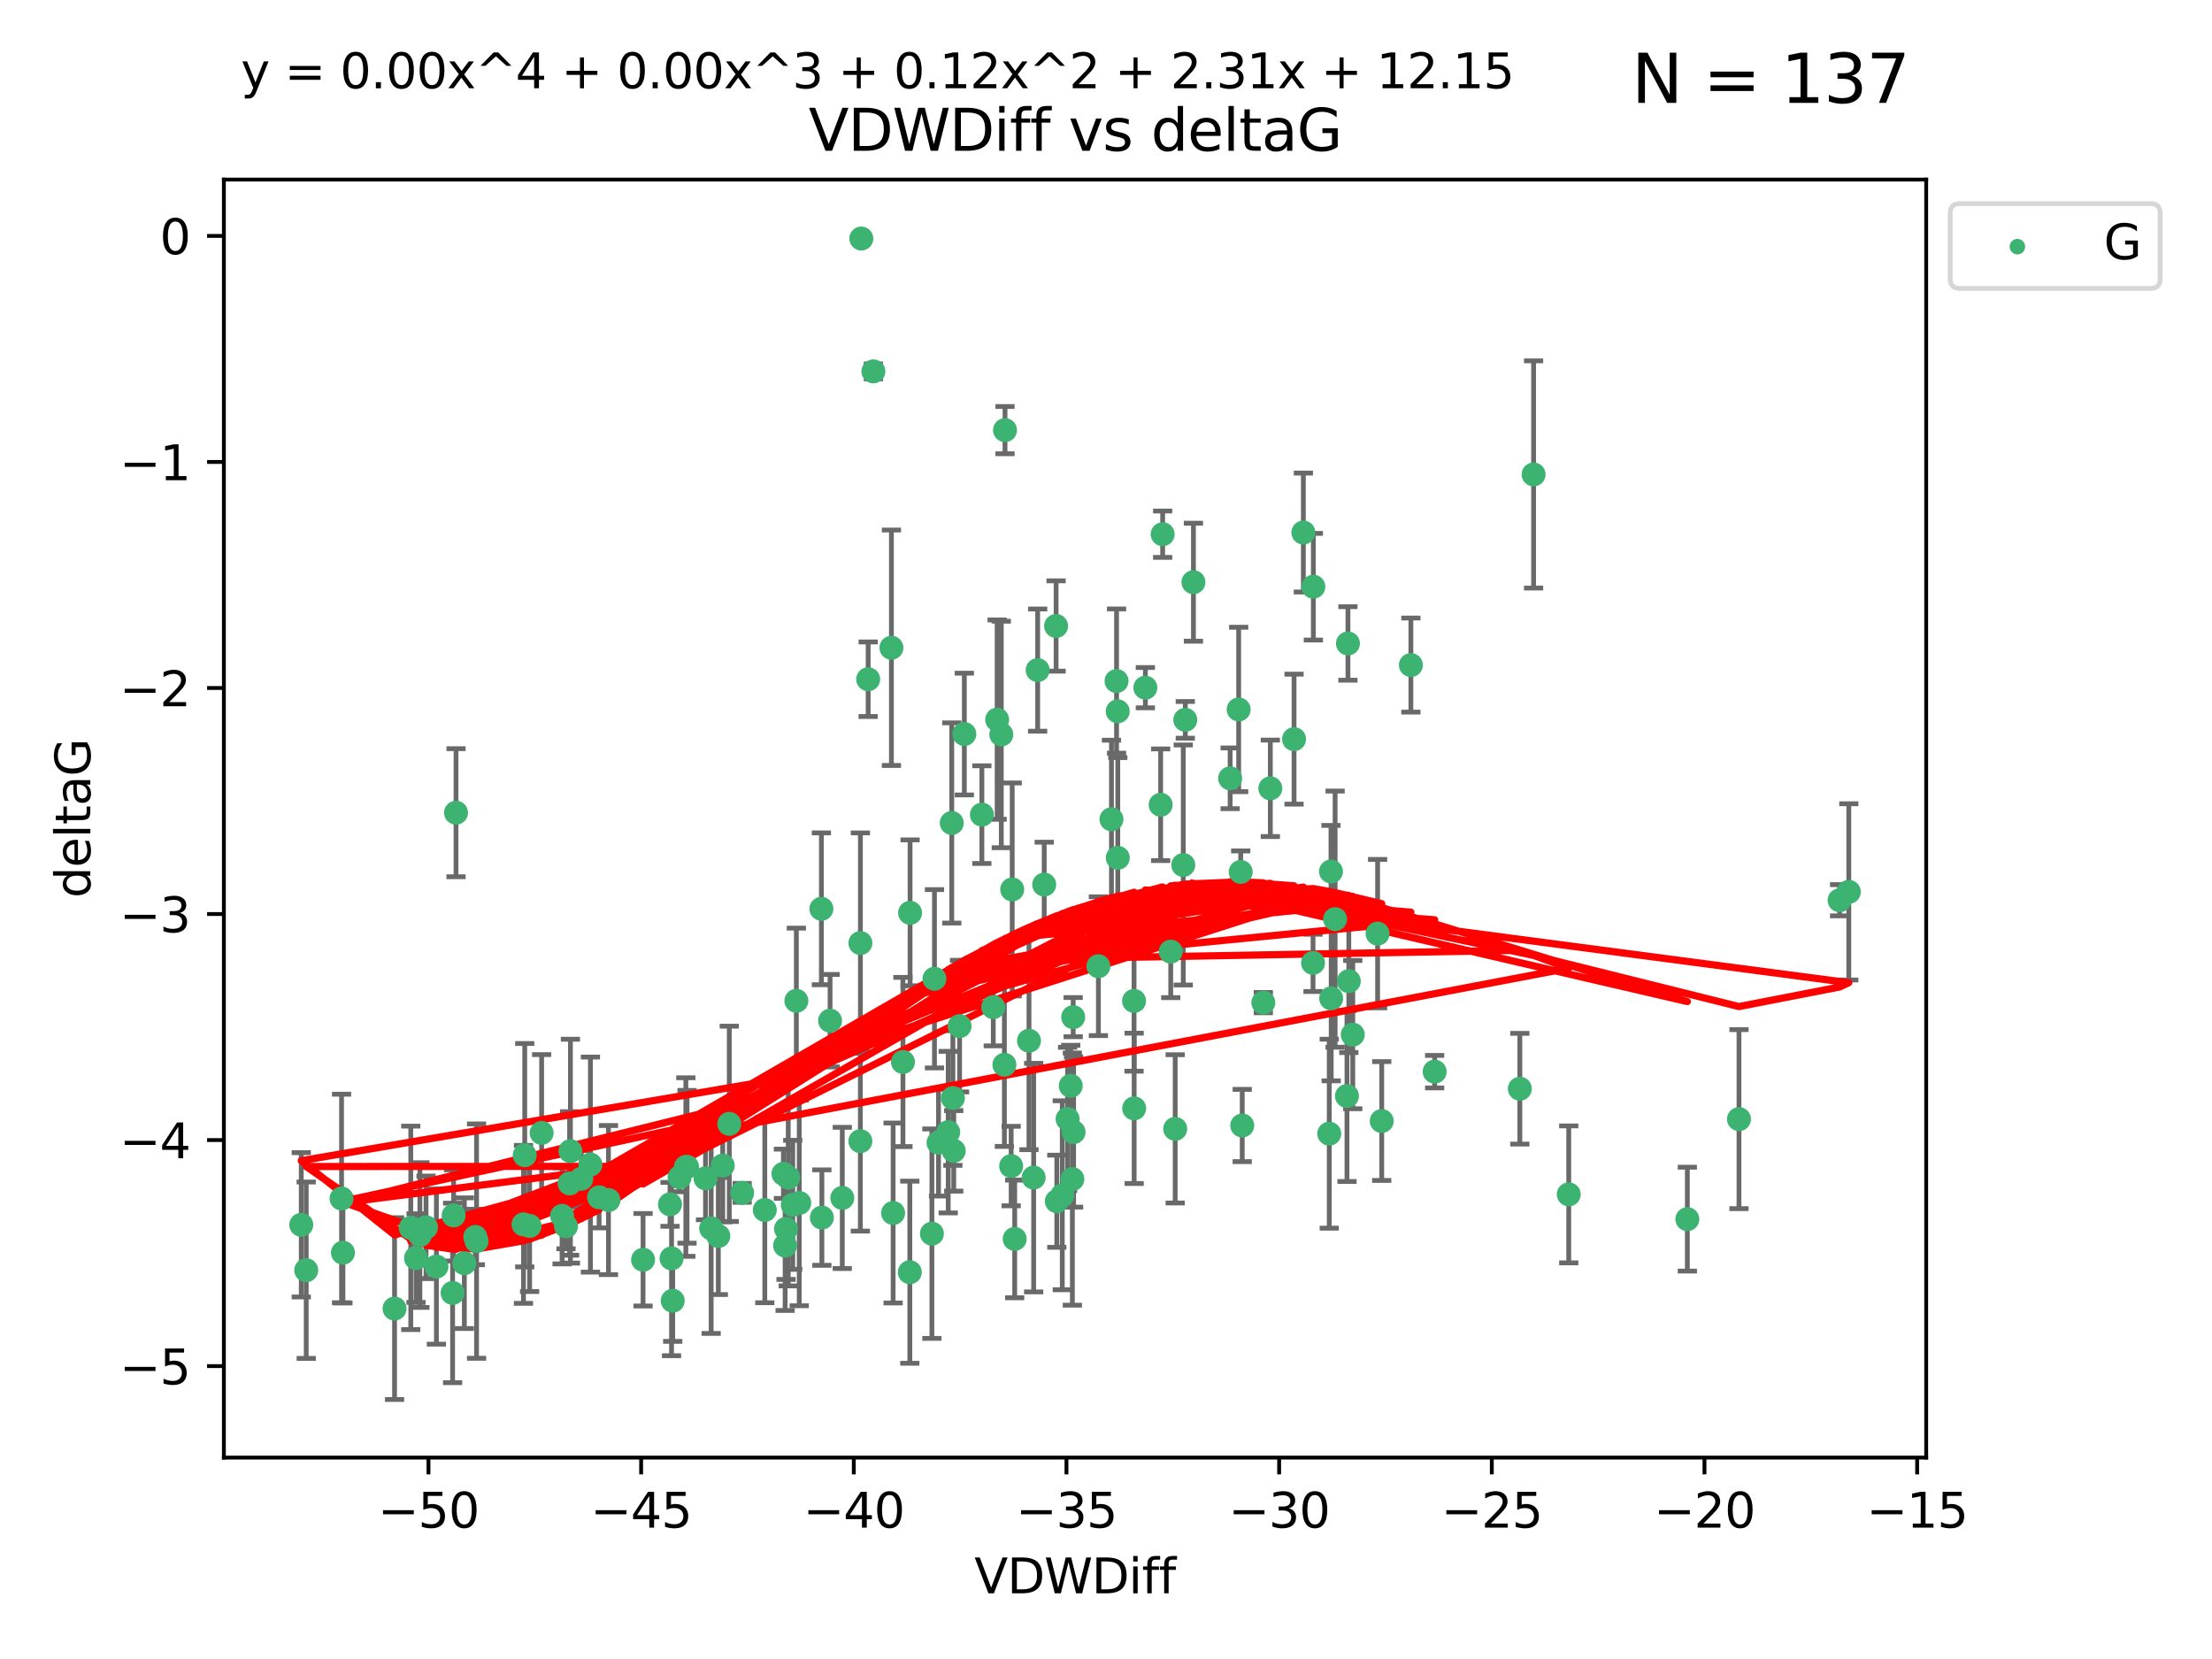 <?xml version="1.0" encoding="utf-8" standalone="no"?>
<!DOCTYPE svg PUBLIC "-//W3C//DTD SVG 1.1//EN"
  "http://www.w3.org/Graphics/SVG/1.1/DTD/svg11.dtd">
<svg xmlns:xlink="http://www.w3.org/1999/xlink" width="460.8pt" height="345.6pt" viewBox="0 0 460.8 345.6" xmlns="http://www.w3.org/2000/svg" version="1.1">
 <defs>
  <style type="text/css">*{stroke-linejoin: round; stroke-linecap: butt}</style>
 </defs>
 <g id="figure_1">
  <g id="patch_1">
   <path d="M 0 345.6 
L 460.8 345.6 
L 460.8 0 
L 0 0 
z
" style="fill: #ffffff"/>
  </g>
  <g id="axes_1">
   <g id="patch_2">
    <path d="M 46.64 303.64 
L 401.26 303.64 
L 401.26 37.411 
L 46.64 37.411 
z
" style="fill: #ffffff"/>
   </g>
   <g id="PathCollection_1">
    <defs>
     <path id="mde4832f629" d="M 0 1.118 
C 0.297 1.118 0.581 1 0.791 0.791 
C 1 0.581 1.118 0.297 1.118 0 
C 1.118 -0.297 1 -0.581 0.791 -0.791 
C 0.581 -1 0.297 -1.118 0 -1.118 
C -0.297 -1.118 -0.581 -1 -0.791 -0.791 
C -1 -0.581 -1.118 -0.297 -1.118 0 
C -1.118 0.297 -1 0.581 -0.791 0.791 
C -0.581 1 -0.297 1.118 0 1.118 
z
" style="stroke: #3cb371"/>
    </defs>
    <g clip-path="url(#p1f21f39088)">
     <use xlink:href="#mde4832f629" x="87.469" y="257.284" style="fill: #3cb371; stroke: #3cb371"/>
     <use xlink:href="#mde4832f629" x="139.576" y="250.888" style="fill: #3cb371; stroke: #3cb371"/>
     <use xlink:href="#mde4832f629" x="63.791" y="264.608" style="fill: #3cb371; stroke: #3cb371"/>
     <use xlink:href="#mde4832f629" x="86.666" y="262.087" style="fill: #3cb371; stroke: #3cb371"/>
     <use xlink:href="#mde4832f629" x="99.022" y="257.683" style="fill: #3cb371; stroke: #3cb371"/>
     <use xlink:href="#mde4832f629" x="109.312" y="240.653" style="fill: #3cb371; stroke: #3cb371"/>
     <use xlink:href="#mde4832f629" x="109.052" y="255.059" style="fill: #3cb371; stroke: #3cb371"/>
     <use xlink:href="#mde4832f629" x="143.121" y="243.067" style="fill: #3cb371; stroke: #3cb371"/>
     <use xlink:href="#mde4832f629" x="82.192" y="272.602" style="fill: #3cb371; stroke: #3cb371"/>
     <use xlink:href="#mde4832f629" x="62.759" y="255.152" style="fill: #3cb371; stroke: #3cb371"/>
     <use xlink:href="#mde4832f629" x="165.141" y="250.988" style="fill: #3cb371; stroke: #3cb371"/>
     <use xlink:href="#mde4832f629" x="159.321" y="252.06" style="fill: #3cb371; stroke: #3cb371"/>
     <use xlink:href="#mde4832f629" x="71.439" y="260.958" style="fill: #3cb371; stroke: #3cb371"/>
     <use xlink:href="#mde4832f629" x="141.573" y="245.251" style="fill: #3cb371; stroke: #3cb371"/>
     <use xlink:href="#mde4832f629" x="139.893" y="262.146" style="fill: #3cb371; stroke: #3cb371"/>
     <use xlink:href="#mde4832f629" x="118.66" y="246.531" style="fill: #3cb371; stroke: #3cb371"/>
     <use xlink:href="#mde4832f629" x="110.33" y="255.381" style="fill: #3cb371; stroke: #3cb371"/>
     <use xlink:href="#mde4832f629" x="90.911" y="263.848" style="fill: #3cb371; stroke: #3cb371"/>
     <use xlink:href="#mde4832f629" x="151.922" y="234.117" style="fill: #3cb371; stroke: #3cb371"/>
     <use xlink:href="#mde4832f629" x="179.228" y="237.73" style="fill: #3cb371; stroke: #3cb371"/>
     <use xlink:href="#mde4832f629" x="163.202" y="244.522" style="fill: #3cb371; stroke: #3cb371"/>
     <use xlink:href="#mde4832f629" x="164.205" y="245.321" style="fill: #3cb371; stroke: #3cb371"/>
     <use xlink:href="#mde4832f629" x="122.997" y="242.608" style="fill: #3cb371; stroke: #3cb371"/>
     <use xlink:href="#mde4832f629" x="117.092" y="253.284" style="fill: #3cb371; stroke: #3cb371"/>
     <use xlink:href="#mde4832f629" x="124.801" y="249.425" style="fill: #3cb371; stroke: #3cb371"/>
     <use xlink:href="#mde4832f629" x="118.832" y="239.805" style="fill: #3cb371; stroke: #3cb371"/>
     <use xlink:href="#mde4832f629" x="142.872" y="243.117" style="fill: #3cb371; stroke: #3cb371"/>
     <use xlink:href="#mde4832f629" x="85.571" y="255.784" style="fill: #3cb371; stroke: #3cb371"/>
     <use xlink:href="#mde4832f629" x="154.603" y="248.497" style="fill: #3cb371; stroke: #3cb371"/>
     <use xlink:href="#mde4832f629" x="71.152" y="249.667" style="fill: #3cb371; stroke: #3cb371"/>
     <use xlink:href="#mde4832f629" x="99.275" y="258.543" style="fill: #3cb371; stroke: #3cb371"/>
     <use xlink:href="#mde4832f629" x="166.496" y="250.601" style="fill: #3cb371; stroke: #3cb371"/>
     <use xlink:href="#mde4832f629" x="186.053" y="252.689" style="fill: #3cb371; stroke: #3cb371"/>
     <use xlink:href="#mde4832f629" x="179.236" y="196.454" style="fill: #3cb371; stroke: #3cb371"/>
     <use xlink:href="#mde4832f629" x="96.732" y="263.149" style="fill: #3cb371; stroke: #3cb371"/>
     <use xlink:href="#mde4832f629" x="194.131" y="256.993" style="fill: #3cb371; stroke: #3cb371"/>
     <use xlink:href="#mde4832f629" x="112.833" y="236.004" style="fill: #3cb371; stroke: #3cb371"/>
     <use xlink:href="#mde4832f629" x="94.286" y="269.341" style="fill: #3cb371; stroke: #3cb371"/>
     <use xlink:href="#mde4832f629" x="88.753" y="255.674" style="fill: #3cb371; stroke: #3cb371"/>
     <use xlink:href="#mde4832f629" x="117.91" y="255.448" style="fill: #3cb371; stroke: #3cb371"/>
     <use xlink:href="#mde4832f629" x="181.94" y="77.364" style="fill: #3cb371; stroke: #3cb371"/>
     <use xlink:href="#mde4832f629" x="163.554" y="259.474" style="fill: #3cb371; stroke: #3cb371"/>
     <use xlink:href="#mde4832f629" x="149.642" y="257.489" style="fill: #3cb371; stroke: #3cb371"/>
     <use xlink:href="#mde4832f629" x="146.974" y="245.469" style="fill: #3cb371; stroke: #3cb371"/>
     <use xlink:href="#mde4832f629" x="171.211" y="253.646" style="fill: #3cb371; stroke: #3cb371"/>
     <use xlink:href="#mde4832f629" x="126.754" y="249.995" style="fill: #3cb371; stroke: #3cb371"/>
     <use xlink:href="#mde4832f629" x="165.896" y="208.49" style="fill: #3cb371; stroke: #3cb371"/>
     <use xlink:href="#mde4832f629" x="163.742" y="255.997" style="fill: #3cb371; stroke: #3cb371"/>
     <use xlink:href="#mde4832f629" x="258.779" y="234.461" style="fill: #3cb371; stroke: #3cb371"/>
     <use xlink:href="#mde4832f629" x="140.139" y="270.968" style="fill: #3cb371; stroke: #3cb371"/>
     <use xlink:href="#mde4832f629" x="94.998" y="169.303" style="fill: #3cb371; stroke: #3cb371"/>
     <use xlink:href="#mde4832f629" x="148.148" y="255.893" style="fill: #3cb371; stroke: #3cb371"/>
     <use xlink:href="#mde4832f629" x="133.962" y="262.428" style="fill: #3cb371; stroke: #3cb371"/>
     <use xlink:href="#mde4832f629" x="241.786" y="167.644" style="fill: #3cb371; stroke: #3cb371"/>
     <use xlink:href="#mde4832f629" x="94.501" y="253.189" style="fill: #3cb371; stroke: #3cb371"/>
     <use xlink:href="#mde4832f629" x="121.094" y="245.562" style="fill: #3cb371; stroke: #3cb371"/>
     <use xlink:href="#mde4832f629" x="223.65" y="235.834" style="fill: #3cb371; stroke: #3cb371"/>
     <use xlink:href="#mde4832f629" x="206.917" y="209.808" style="fill: #3cb371; stroke: #3cb371"/>
     <use xlink:href="#mde4832f629" x="236.245" y="208.509" style="fill: #3cb371; stroke: #3cb371"/>
     <use xlink:href="#mde4832f629" x="221.292" y="248.994" style="fill: #3cb371; stroke: #3cb371"/>
     <use xlink:href="#mde4832f629" x="180.854" y="141.495" style="fill: #3cb371; stroke: #3cb371"/>
     <use xlink:href="#mde4832f629" x="208.589" y="153.006" style="fill: #3cb371; stroke: #3cb371"/>
     <use xlink:href="#mde4832f629" x="277.311" y="207.976" style="fill: #3cb371; stroke: #3cb371"/>
     <use xlink:href="#mde4832f629" x="171.111" y="189.322" style="fill: #3cb371; stroke: #3cb371"/>
     <use xlink:href="#mde4832f629" x="258.037" y="147.793" style="fill: #3cb371; stroke: #3cb371"/>
     <use xlink:href="#mde4832f629" x="263.175" y="208.866" style="fill: #3cb371; stroke: #3cb371"/>
     <use xlink:href="#mde4832f629" x="189.585" y="190.16" style="fill: #3cb371; stroke: #3cb371"/>
     <use xlink:href="#mde4832f629" x="220.154" y="250.239" style="fill: #3cb371; stroke: #3cb371"/>
     <use xlink:href="#mde4832f629" x="198.681" y="239.743" style="fill: #3cb371; stroke: #3cb371"/>
     <use xlink:href="#mde4832f629" x="175.464" y="249.548" style="fill: #3cb371; stroke: #3cb371"/>
     <use xlink:href="#mde4832f629" x="189.532" y="265.026" style="fill: #3cb371; stroke: #3cb371"/>
     <use xlink:href="#mde4832f629" x="236.269" y="230.89" style="fill: #3cb371; stroke: #3cb371"/>
     <use xlink:href="#mde4832f629" x="195.511" y="238.044" style="fill: #3cb371; stroke: #3cb371"/>
     <use xlink:href="#mde4832f629" x="207.725" y="149.908" style="fill: #3cb371; stroke: #3cb371"/>
     <use xlink:href="#mde4832f629" x="185.699" y="134.939" style="fill: #3cb371; stroke: #3cb371"/>
     <use xlink:href="#mde4832f629" x="220.004" y="130.406" style="fill: #3cb371; stroke: #3cb371"/>
     <use xlink:href="#mde4832f629" x="210.642" y="242.913" style="fill: #3cb371; stroke: #3cb371"/>
     <use xlink:href="#mde4832f629" x="264.633" y="164.222" style="fill: #3cb371; stroke: #3cb371"/>
     <use xlink:href="#mde4832f629" x="232.841" y="148.18" style="fill: #3cb371; stroke: #3cb371"/>
     <use xlink:href="#mde4832f629" x="298.863" y="223.248" style="fill: #3cb371; stroke: #3cb371"/>
     <use xlink:href="#mde4832f629" x="198.506" y="228.74" style="fill: #3cb371; stroke: #3cb371"/>
     <use xlink:href="#mde4832f629" x="217.529" y="184.275" style="fill: #3cb371; stroke: #3cb371"/>
     <use xlink:href="#mde4832f629" x="199.899" y="213.757" style="fill: #3cb371; stroke: #3cb371"/>
     <use xlink:href="#mde4832f629" x="211.381" y="258.09" style="fill: #3cb371; stroke: #3cb371"/>
     <use xlink:href="#mde4832f629" x="214.356" y="216.806" style="fill: #3cb371; stroke: #3cb371"/>
     <use xlink:href="#mde4832f629" x="271.514" y="110.937" style="fill: #3cb371; stroke: #3cb371"/>
     <use xlink:href="#mde4832f629" x="210.863" y="185.287" style="fill: #3cb371; stroke: #3cb371"/>
     <use xlink:href="#mde4832f629" x="216.164" y="139.595" style="fill: #3cb371; stroke: #3cb371"/>
     <use xlink:href="#mde4832f629" x="200.89" y="152.915" style="fill: #3cb371; stroke: #3cb371"/>
     <use xlink:href="#mde4832f629" x="316.609" y="226.803" style="fill: #3cb371; stroke: #3cb371"/>
     <use xlink:href="#mde4832f629" x="326.799" y="248.808" style="fill: #3cb371; stroke: #3cb371"/>
     <use xlink:href="#mde4832f629" x="150.559" y="242.805" style="fill: #3cb371; stroke: #3cb371"/>
     <use xlink:href="#mde4832f629" x="209.362" y="89.605" style="fill: #3cb371; stroke: #3cb371"/>
     <use xlink:href="#mde4832f629" x="286.981" y="194.495" style="fill: #3cb371; stroke: #3cb371"/>
     <use xlink:href="#mde4832f629" x="244.816" y="235.161" style="fill: #3cb371; stroke: #3cb371"/>
     <use xlink:href="#mde4832f629" x="204.543" y="169.703" style="fill: #3cb371; stroke: #3cb371"/>
     <use xlink:href="#mde4832f629" x="242.203" y="111.286" style="fill: #3cb371; stroke: #3cb371"/>
     <use xlink:href="#mde4832f629" x="222.398" y="233.098" style="fill: #3cb371; stroke: #3cb371"/>
     <use xlink:href="#mde4832f629" x="231.54" y="170.669" style="fill: #3cb371; stroke: #3cb371"/>
     <use xlink:href="#mde4832f629" x="228.815" y="201.28" style="fill: #3cb371; stroke: #3cb371"/>
     <use xlink:href="#mde4832f629" x="198.271" y="171.438" style="fill: #3cb371; stroke: #3cb371"/>
     <use xlink:href="#mde4832f629" x="172.919" y="212.631" style="fill: #3cb371; stroke: #3cb371"/>
     <use xlink:href="#mde4832f629" x="246.918" y="149.954" style="fill: #3cb371; stroke: #3cb371"/>
     <use xlink:href="#mde4832f629" x="258.464" y="181.641" style="fill: #3cb371; stroke: #3cb371"/>
     <use xlink:href="#mde4832f629" x="269.575" y="153.978" style="fill: #3cb371; stroke: #3cb371"/>
     <use xlink:href="#mde4832f629" x="243.887" y="198.241" style="fill: #3cb371; stroke: #3cb371"/>
     <use xlink:href="#mde4832f629" x="281.806" y="215.533" style="fill: #3cb371; stroke: #3cb371"/>
     <use xlink:href="#mde4832f629" x="194.669" y="203.894" style="fill: #3cb371; stroke: #3cb371"/>
     <use xlink:href="#mde4832f629" x="280.982" y="204.395" style="fill: #3cb371; stroke: #3cb371"/>
     <use xlink:href="#mde4832f629" x="197.531" y="235.844" style="fill: #3cb371; stroke: #3cb371"/>
     <use xlink:href="#mde4832f629" x="223.565" y="211.889" style="fill: #3cb371; stroke: #3cb371"/>
     <use xlink:href="#mde4832f629" x="209.234" y="221.811" style="fill: #3cb371; stroke: #3cb371"/>
     <use xlink:href="#mde4832f629" x="232.856" y="178.699" style="fill: #3cb371; stroke: #3cb371"/>
     <use xlink:href="#mde4832f629" x="273.596" y="122.221" style="fill: #3cb371; stroke: #3cb371"/>
     <use xlink:href="#mde4832f629" x="188.102" y="221.228" style="fill: #3cb371; stroke: #3cb371"/>
     <use xlink:href="#mde4832f629" x="280.802" y="134.042" style="fill: #3cb371; stroke: #3cb371"/>
     <use xlink:href="#mde4832f629" x="223.052" y="226.193" style="fill: #3cb371; stroke: #3cb371"/>
     <use xlink:href="#mde4832f629" x="215.331" y="245.315" style="fill: #3cb371; stroke: #3cb371"/>
     <use xlink:href="#mde4832f629" x="179.429" y="49.692" style="fill: #3cb371; stroke: #3cb371"/>
     <use xlink:href="#mde4832f629" x="278.127" y="191.476" style="fill: #3cb371; stroke: #3cb371"/>
     <use xlink:href="#mde4832f629" x="287.839" y="233.533" style="fill: #3cb371; stroke: #3cb371"/>
     <use xlink:href="#mde4832f629" x="256.262" y="162.139" style="fill: #3cb371; stroke: #3cb371"/>
     <use xlink:href="#mde4832f629" x="277.269" y="181.545" style="fill: #3cb371; stroke: #3cb371"/>
     <use xlink:href="#mde4832f629" x="273.528" y="200.583" style="fill: #3cb371; stroke: #3cb371"/>
     <use xlink:href="#mde4832f629" x="276.906" y="236.163" style="fill: #3cb371; stroke: #3cb371"/>
     <use xlink:href="#mde4832f629" x="351.506" y="253.971" style="fill: #3cb371; stroke: #3cb371"/>
     <use xlink:href="#mde4832f629" x="246.497" y="180.195" style="fill: #3cb371; stroke: #3cb371"/>
     <use xlink:href="#mde4832f629" x="223.395" y="245.627" style="fill: #3cb371; stroke: #3cb371"/>
     <use xlink:href="#mde4832f629" x="280.6" y="228.321" style="fill: #3cb371; stroke: #3cb371"/>
     <use xlink:href="#mde4832f629" x="232.598" y="141.878" style="fill: #3cb371; stroke: #3cb371"/>
     <use xlink:href="#mde4832f629" x="293.912" y="138.547" style="fill: #3cb371; stroke: #3cb371"/>
     <use xlink:href="#mde4832f629" x="238.6" y="143.254" style="fill: #3cb371; stroke: #3cb371"/>
     <use xlink:href="#mde4832f629" x="385.141" y="185.792" style="fill: #3cb371; stroke: #3cb371"/>
     <use xlink:href="#mde4832f629" x="383.219" y="187.538" style="fill: #3cb371; stroke: #3cb371"/>
     <use xlink:href="#mde4832f629" x="362.26" y="233.133" style="fill: #3cb371; stroke: #3cb371"/>
     <use xlink:href="#mde4832f629" x="319.477" y="98.837" style="fill: #3cb371; stroke: #3cb371"/>
     <use xlink:href="#mde4832f629" x="248.616" y="121.283" style="fill: #3cb371; stroke: #3cb371"/>
    </g>
   </g>
   <g id="matplotlib.axis_1">
    <g id="xtick_1">
     <g id="line2d_1">
      <defs>
       <path id="m2d1a8b29d4" d="M 0 0 
L 0 3.5 
" style="stroke: #000000; stroke-width: 0.8"/>
      </defs>
      <g>
       <use xlink:href="#m2d1a8b29d4" x="89.258" y="303.64" style="stroke: #000000; stroke-width: 0.8"/>
      </g>
     </g>
     <g id="text_1">
      <!-- −50 -->
      <g transform="translate(78.706 318.238)scale(0.1 -0.1)">
       <defs>
        <path id="DejaVuSans-2212" d="M 678 2272 
L 4684 2272 
L 4684 1741 
L 678 1741 
L 678 2272 
z
" transform="scale(0.016)"/>
        <path id="DejaVuSans-35" d="M 691 4666 
L 3169 4666 
L 3169 4134 
L 1269 4134 
L 1269 2991 
Q 1406 3038 1543 3061 
Q 1681 3084 1819 3084 
Q 2600 3084 3056 2656 
Q 3513 2228 3513 1497 
Q 3513 744 3044 326 
Q 2575 -91 1722 -91 
Q 1428 -91 1123 -41 
Q 819 9 494 109 
L 494 744 
Q 775 591 1075 516 
Q 1375 441 1709 441 
Q 2250 441 2565 725 
Q 2881 1009 2881 1497 
Q 2881 1984 2565 2268 
Q 2250 2553 1709 2553 
Q 1456 2553 1204 2497 
Q 953 2441 691 2322 
L 691 4666 
z
" transform="scale(0.016)"/>
        <path id="DejaVuSans-30" d="M 2034 4250 
Q 1547 4250 1301 3770 
Q 1056 3291 1056 2328 
Q 1056 1369 1301 889 
Q 1547 409 2034 409 
Q 2525 409 2770 889 
Q 3016 1369 3016 2328 
Q 3016 3291 2770 3770 
Q 2525 4250 2034 4250 
z
M 2034 4750 
Q 2819 4750 3233 4129 
Q 3647 3509 3647 2328 
Q 3647 1150 3233 529 
Q 2819 -91 2034 -91 
Q 1250 -91 836 529 
Q 422 1150 422 2328 
Q 422 3509 836 4129 
Q 1250 4750 2034 4750 
z
" transform="scale(0.016)"/>
       </defs>
       <use xlink:href="#DejaVuSans-2212"/>
       <use xlink:href="#DejaVuSans-35" x="83.789"/>
       <use xlink:href="#DejaVuSans-30" x="147.412"/>
      </g>
     </g>
    </g>
    <g id="xtick_2">
     <g id="line2d_2">
      <g>
       <use xlink:href="#m2d1a8b29d4" x="133.561" y="303.64" style="stroke: #000000; stroke-width: 0.8"/>
      </g>
     </g>
     <g id="text_2">
      <!-- −45 -->
      <g transform="translate(123.008 318.238)scale(0.1 -0.1)">
       <defs>
        <path id="DejaVuSans-34" d="M 2419 4116 
L 825 1625 
L 2419 1625 
L 2419 4116 
z
M 2253 4666 
L 3047 4666 
L 3047 1625 
L 3713 1625 
L 3713 1100 
L 3047 1100 
L 3047 0 
L 2419 0 
L 2419 1100 
L 313 1100 
L 313 1709 
L 2253 4666 
z
" transform="scale(0.016)"/>
       </defs>
       <use xlink:href="#DejaVuSans-2212"/>
       <use xlink:href="#DejaVuSans-34" x="83.789"/>
       <use xlink:href="#DejaVuSans-35" x="147.412"/>
      </g>
     </g>
    </g>
    <g id="xtick_3">
     <g id="line2d_3">
      <g>
       <use xlink:href="#m2d1a8b29d4" x="177.863" y="303.64" style="stroke: #000000; stroke-width: 0.8"/>
      </g>
     </g>
     <g id="text_3">
      <!-- −40 -->
      <g transform="translate(167.311 318.238)scale(0.1 -0.1)">
       <use xlink:href="#DejaVuSans-2212"/>
       <use xlink:href="#DejaVuSans-34" x="83.789"/>
       <use xlink:href="#DejaVuSans-30" x="147.412"/>
      </g>
     </g>
    </g>
    <g id="xtick_4">
     <g id="line2d_4">
      <g>
       <use xlink:href="#m2d1a8b29d4" x="222.165" y="303.64" style="stroke: #000000; stroke-width: 0.8"/>
      </g>
     </g>
     <g id="text_4">
      <!-- −35 -->
      <g transform="translate(211.613 318.238)scale(0.1 -0.1)">
       <defs>
        <path id="DejaVuSans-33" d="M 2597 2516 
Q 3050 2419 3304 2112 
Q 3559 1806 3559 1356 
Q 3559 666 3084 287 
Q 2609 -91 1734 -91 
Q 1441 -91 1130 -33 
Q 819 25 488 141 
L 488 750 
Q 750 597 1062 519 
Q 1375 441 1716 441 
Q 2309 441 2620 675 
Q 2931 909 2931 1356 
Q 2931 1769 2642 2001 
Q 2353 2234 1838 2234 
L 1294 2234 
L 1294 2753 
L 1863 2753 
Q 2328 2753 2575 2939 
Q 2822 3125 2822 3475 
Q 2822 3834 2567 4026 
Q 2313 4219 1838 4219 
Q 1578 4219 1281 4162 
Q 984 4106 628 3988 
L 628 4550 
Q 988 4650 1302 4700 
Q 1616 4750 1894 4750 
Q 2613 4750 3031 4423 
Q 3450 4097 3450 3541 
Q 3450 3153 3228 2886 
Q 3006 2619 2597 2516 
z
" transform="scale(0.016)"/>
       </defs>
       <use xlink:href="#DejaVuSans-2212"/>
       <use xlink:href="#DejaVuSans-33" x="83.789"/>
       <use xlink:href="#DejaVuSans-35" x="147.412"/>
      </g>
     </g>
    </g>
    <g id="xtick_5">
     <g id="line2d_5">
      <g>
       <use xlink:href="#m2d1a8b29d4" x="266.468" y="303.64" style="stroke: #000000; stroke-width: 0.8"/>
      </g>
     </g>
     <g id="text_5">
      <!-- −30 -->
      <g transform="translate(255.916 318.238)scale(0.1 -0.1)">
       <use xlink:href="#DejaVuSans-2212"/>
       <use xlink:href="#DejaVuSans-33" x="83.789"/>
       <use xlink:href="#DejaVuSans-30" x="147.412"/>
      </g>
     </g>
    </g>
    <g id="xtick_6">
     <g id="line2d_6">
      <g>
       <use xlink:href="#m2d1a8b29d4" x="310.77" y="303.64" style="stroke: #000000; stroke-width: 0.8"/>
      </g>
     </g>
     <g id="text_6">
      <!-- −25 -->
      <g transform="translate(300.218 318.238)scale(0.1 -0.1)">
       <defs>
        <path id="DejaVuSans-32" d="M 1228 531 
L 3431 531 
L 3431 0 
L 469 0 
L 469 531 
Q 828 903 1448 1529 
Q 2069 2156 2228 2338 
Q 2531 2678 2651 2914 
Q 2772 3150 2772 3378 
Q 2772 3750 2511 3984 
Q 2250 4219 1831 4219 
Q 1534 4219 1204 4116 
Q 875 4013 500 3803 
L 500 4441 
Q 881 4594 1212 4672 
Q 1544 4750 1819 4750 
Q 2544 4750 2975 4387 
Q 3406 4025 3406 3419 
Q 3406 3131 3298 2873 
Q 3191 2616 2906 2266 
Q 2828 2175 2409 1742 
Q 1991 1309 1228 531 
z
" transform="scale(0.016)"/>
       </defs>
       <use xlink:href="#DejaVuSans-2212"/>
       <use xlink:href="#DejaVuSans-32" x="83.789"/>
       <use xlink:href="#DejaVuSans-35" x="147.412"/>
      </g>
     </g>
    </g>
    <g id="xtick_7">
     <g id="line2d_7">
      <g>
       <use xlink:href="#m2d1a8b29d4" x="355.073" y="303.64" style="stroke: #000000; stroke-width: 0.8"/>
      </g>
     </g>
     <g id="text_7">
      <!-- −20 -->
      <g transform="translate(344.52 318.238)scale(0.1 -0.1)">
       <use xlink:href="#DejaVuSans-2212"/>
       <use xlink:href="#DejaVuSans-32" x="83.789"/>
       <use xlink:href="#DejaVuSans-30" x="147.412"/>
      </g>
     </g>
    </g>
    <g id="xtick_8">
     <g id="line2d_8">
      <g>
       <use xlink:href="#m2d1a8b29d4" x="399.375" y="303.64" style="stroke: #000000; stroke-width: 0.8"/>
      </g>
     </g>
     <g id="text_8">
      <!-- −15 -->
      <g transform="translate(388.823 318.238)scale(0.1 -0.1)">
       <defs>
        <path id="DejaVuSans-31" d="M 794 531 
L 1825 531 
L 1825 4091 
L 703 3866 
L 703 4441 
L 1819 4666 
L 2450 4666 
L 2450 531 
L 3481 531 
L 3481 0 
L 794 0 
L 794 531 
z
" transform="scale(0.016)"/>
       </defs>
       <use xlink:href="#DejaVuSans-2212"/>
       <use xlink:href="#DejaVuSans-31" x="83.789"/>
       <use xlink:href="#DejaVuSans-35" x="147.412"/>
      </g>
     </g>
    </g>
    <g id="text_9">
     <!-- VDWDiff -->
     <g transform="translate(202.977 331.917)scale(0.1 -0.1)">
      <defs>
       <path id="DejaVuSans-56" d="M 1831 0 
L 50 4666 
L 709 4666 
L 2188 738 
L 3669 4666 
L 4325 4666 
L 2547 0 
L 1831 0 
z
" transform="scale(0.016)"/>
       <path id="DejaVuSans-44" d="M 1259 4147 
L 1259 519 
L 2022 519 
Q 2988 519 3436 956 
Q 3884 1394 3884 2338 
Q 3884 3275 3436 3711 
Q 2988 4147 2022 4147 
L 1259 4147 
z
M 628 4666 
L 1925 4666 
Q 3281 4666 3915 4102 
Q 4550 3538 4550 2338 
Q 4550 1131 3912 565 
Q 3275 0 1925 0 
L 628 0 
L 628 4666 
z
" transform="scale(0.016)"/>
       <path id="DejaVuSans-57" d="M 213 4666 
L 850 4666 
L 1831 722 
L 2809 4666 
L 3519 4666 
L 4500 722 
L 5478 4666 
L 6119 4666 
L 4947 0 
L 4153 0 
L 3169 4050 
L 2175 0 
L 1381 0 
L 213 4666 
z
" transform="scale(0.016)"/>
       <path id="DejaVuSans-69" d="M 603 3500 
L 1178 3500 
L 1178 0 
L 603 0 
L 603 3500 
z
M 603 4863 
L 1178 4863 
L 1178 4134 
L 603 4134 
L 603 4863 
z
" transform="scale(0.016)"/>
       <path id="DejaVuSans-66" d="M 2375 4863 
L 2375 4384 
L 1825 4384 
Q 1516 4384 1395 4259 
Q 1275 4134 1275 3809 
L 1275 3500 
L 2222 3500 
L 2222 3053 
L 1275 3053 
L 1275 0 
L 697 0 
L 697 3053 
L 147 3053 
L 147 3500 
L 697 3500 
L 697 3744 
Q 697 4328 969 4595 
Q 1241 4863 1831 4863 
L 2375 4863 
z
" transform="scale(0.016)"/>
      </defs>
      <use xlink:href="#DejaVuSans-56"/>
      <use xlink:href="#DejaVuSans-44" x="68.408"/>
      <use xlink:href="#DejaVuSans-57" x="145.41"/>
      <use xlink:href="#DejaVuSans-44" x="244.287"/>
      <use xlink:href="#DejaVuSans-69" x="321.289"/>
      <use xlink:href="#DejaVuSans-66" x="349.072"/>
      <use xlink:href="#DejaVuSans-66" x="384.277"/>
     </g>
    </g>
   </g>
   <g id="matplotlib.axis_2">
    <g id="ytick_1">
     <g id="line2d_9">
      <defs>
       <path id="m8b841b5970" d="M 0 0 
L -3.5 0 
" style="stroke: #000000; stroke-width: 0.8"/>
      </defs>
      <g>
       <use xlink:href="#m8b841b5970" x="46.64" y="284.581" style="stroke: #000000; stroke-width: 0.8"/>
      </g>
     </g>
     <g id="text_10">
      <!-- −5 -->
      <g transform="translate(24.898 288.38)scale(0.1 -0.1)">
       <use xlink:href="#DejaVuSans-2212"/>
       <use xlink:href="#DejaVuSans-35" x="83.789"/>
      </g>
     </g>
    </g>
    <g id="ytick_2">
     <g id="line2d_10">
      <g>
       <use xlink:href="#m8b841b5970" x="46.64" y="237.494" style="stroke: #000000; stroke-width: 0.8"/>
      </g>
     </g>
     <g id="text_11">
      <!-- −4 -->
      <g transform="translate(24.898 241.293)scale(0.1 -0.1)">
       <use xlink:href="#DejaVuSans-2212"/>
       <use xlink:href="#DejaVuSans-34" x="83.789"/>
      </g>
     </g>
    </g>
    <g id="ytick_3">
     <g id="line2d_11">
      <g>
       <use xlink:href="#m8b841b5970" x="46.64" y="190.406" style="stroke: #000000; stroke-width: 0.8"/>
      </g>
     </g>
     <g id="text_12">
      <!-- −3 -->
      <g transform="translate(24.898 194.206)scale(0.1 -0.1)">
       <use xlink:href="#DejaVuSans-2212"/>
       <use xlink:href="#DejaVuSans-33" x="83.789"/>
      </g>
     </g>
    </g>
    <g id="ytick_4">
     <g id="line2d_12">
      <g>
       <use xlink:href="#m8b841b5970" x="46.64" y="143.319" style="stroke: #000000; stroke-width: 0.8"/>
      </g>
     </g>
     <g id="text_13">
      <!-- −2 -->
      <g transform="translate(24.898 147.118)scale(0.1 -0.1)">
       <use xlink:href="#DejaVuSans-2212"/>
       <use xlink:href="#DejaVuSans-32" x="83.789"/>
      </g>
     </g>
    </g>
    <g id="ytick_5">
     <g id="line2d_13">
      <g>
       <use xlink:href="#m8b841b5970" x="46.64" y="96.232" style="stroke: #000000; stroke-width: 0.8"/>
      </g>
     </g>
     <g id="text_14">
      <!-- −1 -->
      <g transform="translate(24.898 100.031)scale(0.1 -0.1)">
       <use xlink:href="#DejaVuSans-2212"/>
       <use xlink:href="#DejaVuSans-31" x="83.789"/>
      </g>
     </g>
    </g>
    <g id="ytick_6">
     <g id="line2d_14">
      <g>
       <use xlink:href="#m8b841b5970" x="46.64" y="49.145" style="stroke: #000000; stroke-width: 0.8"/>
      </g>
     </g>
     <g id="text_15">
      <!-- 0 -->
      <g transform="translate(33.278 52.944)scale(0.1 -0.1)">
       <use xlink:href="#DejaVuSans-30"/>
      </g>
     </g>
    </g>
    <g id="text_16">
     <!-- deltaG -->
     <g transform="translate(18.818 187.064)rotate(-90)scale(0.1 -0.1)">
      <defs>
       <path id="DejaVuSans-64" d="M 2906 2969 
L 2906 4863 
L 3481 4863 
L 3481 0 
L 2906 0 
L 2906 525 
Q 2725 213 2448 61 
Q 2172 -91 1784 -91 
Q 1150 -91 751 415 
Q 353 922 353 1747 
Q 353 2572 751 3078 
Q 1150 3584 1784 3584 
Q 2172 3584 2448 3432 
Q 2725 3281 2906 2969 
z
M 947 1747 
Q 947 1113 1208 752 
Q 1469 391 1925 391 
Q 2381 391 2643 752 
Q 2906 1113 2906 1747 
Q 2906 2381 2643 2742 
Q 2381 3103 1925 3103 
Q 1469 3103 1208 2742 
Q 947 2381 947 1747 
z
" transform="scale(0.016)"/>
       <path id="DejaVuSans-65" d="M 3597 1894 
L 3597 1613 
L 953 1613 
Q 991 1019 1311 708 
Q 1631 397 2203 397 
Q 2534 397 2845 478 
Q 3156 559 3463 722 
L 3463 178 
Q 3153 47 2828 -22 
Q 2503 -91 2169 -91 
Q 1331 -91 842 396 
Q 353 884 353 1716 
Q 353 2575 817 3079 
Q 1281 3584 2069 3584 
Q 2775 3584 3186 3129 
Q 3597 2675 3597 1894 
z
M 3022 2063 
Q 3016 2534 2758 2815 
Q 2500 3097 2075 3097 
Q 1594 3097 1305 2825 
Q 1016 2553 972 2059 
L 3022 2063 
z
" transform="scale(0.016)"/>
       <path id="DejaVuSans-6c" d="M 603 4863 
L 1178 4863 
L 1178 0 
L 603 0 
L 603 4863 
z
" transform="scale(0.016)"/>
       <path id="DejaVuSans-74" d="M 1172 4494 
L 1172 3500 
L 2356 3500 
L 2356 3053 
L 1172 3053 
L 1172 1153 
Q 1172 725 1289 603 
Q 1406 481 1766 481 
L 2356 481 
L 2356 0 
L 1766 0 
Q 1100 0 847 248 
Q 594 497 594 1153 
L 594 3053 
L 172 3053 
L 172 3500 
L 594 3500 
L 594 4494 
L 1172 4494 
z
" transform="scale(0.016)"/>
       <path id="DejaVuSans-61" d="M 2194 1759 
Q 1497 1759 1228 1600 
Q 959 1441 959 1056 
Q 959 750 1161 570 
Q 1363 391 1709 391 
Q 2188 391 2477 730 
Q 2766 1069 2766 1631 
L 2766 1759 
L 2194 1759 
z
M 3341 1997 
L 3341 0 
L 2766 0 
L 2766 531 
Q 2569 213 2275 61 
Q 1981 -91 1556 -91 
Q 1019 -91 701 211 
Q 384 513 384 1019 
Q 384 1609 779 1909 
Q 1175 2209 1959 2209 
L 2766 2209 
L 2766 2266 
Q 2766 2663 2505 2880 
Q 2244 3097 1772 3097 
Q 1472 3097 1187 3025 
Q 903 2953 641 2809 
L 641 3341 
Q 956 3463 1253 3523 
Q 1550 3584 1831 3584 
Q 2591 3584 2966 3190 
Q 3341 2797 3341 1997 
z
" transform="scale(0.016)"/>
       <path id="DejaVuSans-47" d="M 3809 666 
L 3809 1919 
L 2778 1919 
L 2778 2438 
L 4434 2438 
L 4434 434 
Q 4069 175 3628 42 
Q 3188 -91 2688 -91 
Q 1594 -91 976 548 
Q 359 1188 359 2328 
Q 359 3472 976 4111 
Q 1594 4750 2688 4750 
Q 3144 4750 3555 4637 
Q 3966 4525 4313 4306 
L 4313 3634 
Q 3963 3931 3569 4081 
Q 3175 4231 2741 4231 
Q 1884 4231 1454 3753 
Q 1025 3275 1025 2328 
Q 1025 1384 1454 906 
Q 1884 428 2741 428 
Q 3075 428 3337 486 
Q 3600 544 3809 666 
z
" transform="scale(0.016)"/>
      </defs>
      <use xlink:href="#DejaVuSans-64"/>
      <use xlink:href="#DejaVuSans-65" x="63.477"/>
      <use xlink:href="#DejaVuSans-6c" x="125"/>
      <use xlink:href="#DejaVuSans-74" x="152.783"/>
      <use xlink:href="#DejaVuSans-61" x="191.992"/>
      <use xlink:href="#DejaVuSans-47" x="253.271"/>
     </g>
    </g>
   </g>
   <g id="LineCollection_1">
    <path d="M 87.469 272.354 
L 87.469 242.215 
" clip-path="url(#p1f21f39088)" style="fill: none; stroke: #696969"/>
    <path d="M 139.576 255.459 
L 139.576 246.318 
" clip-path="url(#p1f21f39088)" style="fill: none; stroke: #696969"/>
    <path d="M 63.791 282.98 
L 63.791 246.237 
" clip-path="url(#p1f21f39088)" style="fill: none; stroke: #696969"/>
    <path d="M 86.666 271.318 
L 86.666 252.855 
" clip-path="url(#p1f21f39088)" style="fill: none; stroke: #696969"/>
    <path d="M 99.022 263.468 
L 99.022 251.897 
" clip-path="url(#p1f21f39088)" style="fill: none; stroke: #696969"/>
    <path d="M 109.312 263.922 
L 109.312 217.383 
" clip-path="url(#p1f21f39088)" style="fill: none; stroke: #696969"/>
    <path d="M 109.052 271.512 
L 109.052 238.607 
" clip-path="url(#p1f21f39088)" style="fill: none; stroke: #696969"/>
    <path d="M 143.121 258.98 
L 143.121 227.153 
" clip-path="url(#p1f21f39088)" style="fill: none; stroke: #696969"/>
    <path d="M 82.192 291.539 
L 82.192 253.666 
" clip-path="url(#p1f21f39088)" style="fill: none; stroke: #696969"/>
    <path d="M 62.759 270.186 
L 62.759 240.118 
" clip-path="url(#p1f21f39088)" style="fill: none; stroke: #696969"/>
    <path d="M 165.141 264.426 
L 165.141 237.55 
" clip-path="url(#p1f21f39088)" style="fill: none; stroke: #696969"/>
    <path d="M 159.321 271.388 
L 159.321 232.732 
" clip-path="url(#p1f21f39088)" style="fill: none; stroke: #696969"/>
    <path d="M 71.439 271.438 
L 71.439 250.478 
" clip-path="url(#p1f21f39088)" style="fill: none; stroke: #696969"/>
    <path d="M 141.573 248.273 
L 141.573 242.228 
" clip-path="url(#p1f21f39088)" style="fill: none; stroke: #696969"/>
    <path d="M 139.893 282.417 
L 139.893 241.876 
" clip-path="url(#p1f21f39088)" style="fill: none; stroke: #696969"/>
    <path d="M 118.66 261.48 
L 118.66 231.582 
" clip-path="url(#p1f21f39088)" style="fill: none; stroke: #696969"/>
    <path d="M 110.33 269.052 
L 110.33 241.71 
" clip-path="url(#p1f21f39088)" style="fill: none; stroke: #696969"/>
    <path d="M 90.911 280.009 
L 90.911 247.686 
" clip-path="url(#p1f21f39088)" style="fill: none; stroke: #696969"/>
    <path d="M 151.922 254.458 
L 151.922 213.775 
" clip-path="url(#p1f21f39088)" style="fill: none; stroke: #696969"/>
    <path d="M 179.228 256.455 
L 179.228 219.005 
" clip-path="url(#p1f21f39088)" style="fill: none; stroke: #696969"/>
    <path d="M 163.202 249.651 
L 163.202 239.392 
" clip-path="url(#p1f21f39088)" style="fill: none; stroke: #696969"/>
    <path d="M 164.205 267.88 
L 164.205 222.763 
" clip-path="url(#p1f21f39088)" style="fill: none; stroke: #696969"/>
    <path d="M 122.997 265.012 
L 122.997 220.205 
" clip-path="url(#p1f21f39088)" style="fill: none; stroke: #696969"/>
    <path d="M 117.092 263.295 
L 117.092 243.272 
" clip-path="url(#p1f21f39088)" style="fill: none; stroke: #696969"/>
    <path d="M 124.801 255.793 
L 124.801 243.057 
" clip-path="url(#p1f21f39088)" style="fill: none; stroke: #696969"/>
    <path d="M 118.832 263.123 
L 118.832 216.488 
" clip-path="url(#p1f21f39088)" style="fill: none; stroke: #696969"/>
    <path d="M 142.872 261.716 
L 142.872 224.517 
" clip-path="url(#p1f21f39088)" style="fill: none; stroke: #696969"/>
    <path d="M 85.571 276.971 
L 85.571 234.597 
" clip-path="url(#p1f21f39088)" style="fill: none; stroke: #696969"/>
    <path d="M 154.603 250.461 
L 154.603 246.532 
" clip-path="url(#p1f21f39088)" style="fill: none; stroke: #696969"/>
    <path d="M 71.152 271.39 
L 71.152 227.944 
" clip-path="url(#p1f21f39088)" style="fill: none; stroke: #696969"/>
    <path d="M 99.275 282.954 
L 99.275 234.132 
" clip-path="url(#p1f21f39088)" style="fill: none; stroke: #696969"/>
    <path d="M 166.496 272.011 
L 166.496 229.191 
" clip-path="url(#p1f21f39088)" style="fill: none; stroke: #696969"/>
    <path d="M 186.053 271.433 
L 186.053 233.944 
" clip-path="url(#p1f21f39088)" style="fill: none; stroke: #696969"/>
    <path d="M 179.236 219.396 
L 179.236 173.511 
" clip-path="url(#p1f21f39088)" style="fill: none; stroke: #696969"/>
    <path d="M 96.732 276.758 
L 96.732 249.54 
" clip-path="url(#p1f21f39088)" style="fill: none; stroke: #696969"/>
    <path d="M 194.131 278.807 
L 194.131 235.18 
" clip-path="url(#p1f21f39088)" style="fill: none; stroke: #696969"/>
    <path d="M 112.833 252.321 
L 112.833 219.688 
" clip-path="url(#p1f21f39088)" style="fill: none; stroke: #696969"/>
    <path d="M 94.286 288.04 
L 94.286 250.642 
" clip-path="url(#p1f21f39088)" style="fill: none; stroke: #696969"/>
    <path d="M 88.753 266.354 
L 88.753 244.993 
" clip-path="url(#p1f21f39088)" style="fill: none; stroke: #696969"/>
    <path d="M 117.91 260.14 
L 117.91 250.756 
" clip-path="url(#p1f21f39088)" style="fill: none; stroke: #696969"/>
    <path d="M 181.94 78.933 
L 181.94 75.795 
" clip-path="url(#p1f21f39088)" style="fill: none; stroke: #696969"/>
    <path d="M 163.554 272.996 
L 163.554 245.952 
" clip-path="url(#p1f21f39088)" style="fill: none; stroke: #696969"/>
    <path d="M 149.642 269.682 
L 149.642 245.297 
" clip-path="url(#p1f21f39088)" style="fill: none; stroke: #696969"/>
    <path d="M 146.974 254.095 
L 146.974 236.843 
" clip-path="url(#p1f21f39088)" style="fill: none; stroke: #696969"/>
    <path d="M 171.211 263.59 
L 171.211 243.701 
" clip-path="url(#p1f21f39088)" style="fill: none; stroke: #696969"/>
    <path d="M 126.754 265.522 
L 126.754 234.467 
" clip-path="url(#p1f21f39088)" style="fill: none; stroke: #696969"/>
    <path d="M 165.896 223.636 
L 165.896 193.344 
" clip-path="url(#p1f21f39088)" style="fill: none; stroke: #696969"/>
    <path d="M 163.742 266.528 
L 163.742 245.466 
" clip-path="url(#p1f21f39088)" style="fill: none; stroke: #696969"/>
    <path d="M 258.779 241.989 
L 258.779 226.934 
" clip-path="url(#p1f21f39088)" style="fill: none; stroke: #696969"/>
    <path d="M 140.139 279.433 
L 140.139 262.503 
" clip-path="url(#p1f21f39088)" style="fill: none; stroke: #696969"/>
    <path d="M 94.998 182.64 
L 94.998 155.965 
" clip-path="url(#p1f21f39088)" style="fill: none; stroke: #696969"/>
    <path d="M 148.148 277.776 
L 148.148 234.011 
" clip-path="url(#p1f21f39088)" style="fill: none; stroke: #696969"/>
    <path d="M 133.962 272.06 
L 133.962 252.797 
" clip-path="url(#p1f21f39088)" style="fill: none; stroke: #696969"/>
    <path d="M 241.786 179.275 
L 241.786 156.012 
" clip-path="url(#p1f21f39088)" style="fill: none; stroke: #696969"/>
    <path d="M 94.501 262.684 
L 94.501 243.695 
" clip-path="url(#p1f21f39088)" style="fill: none; stroke: #696969"/>
    <path d="M 121.094 251.425 
L 121.094 239.699 
" clip-path="url(#p1f21f39088)" style="fill: none; stroke: #696969"/>
    <path d="M 223.65 251.469 
L 223.65 220.199 
" clip-path="url(#p1f21f39088)" style="fill: none; stroke: #696969"/>
    <path d="M 206.917 217.872 
L 206.917 201.744 
" clip-path="url(#p1f21f39088)" style="fill: none; stroke: #696969"/>
    <path d="M 236.245 223.146 
L 236.245 193.871 
" clip-path="url(#p1f21f39088)" style="fill: none; stroke: #696969"/>
    <path d="M 221.292 268.677 
L 221.292 229.31 
" clip-path="url(#p1f21f39088)" style="fill: none; stroke: #696969"/>
    <path d="M 180.854 149.26 
L 180.854 133.73 
" clip-path="url(#p1f21f39088)" style="fill: none; stroke: #696969"/>
    <path d="M 208.589 176.596 
L 208.589 129.415 
" clip-path="url(#p1f21f39088)" style="fill: none; stroke: #696969"/>
    <path d="M 277.311 225.156 
L 277.311 190.796 
" clip-path="url(#p1f21f39088)" style="fill: none; stroke: #696969"/>
    <path d="M 171.111 205.135 
L 171.111 173.508 
" clip-path="url(#p1f21f39088)" style="fill: none; stroke: #696969"/>
    <path d="M 258.037 164.916 
L 258.037 130.67 
" clip-path="url(#p1f21f39088)" style="fill: none; stroke: #696969"/>
    <path d="M 263.175 210.973 
L 263.175 206.759 
" clip-path="url(#p1f21f39088)" style="fill: none; stroke: #696969"/>
    <path d="M 189.585 205.356 
L 189.585 174.963 
" clip-path="url(#p1f21f39088)" style="fill: none; stroke: #696969"/>
    <path d="M 220.154 259.836 
L 220.154 240.642 
" clip-path="url(#p1f21f39088)" style="fill: none; stroke: #696969"/>
    <path d="M 198.681 248.13 
L 198.681 231.357 
" clip-path="url(#p1f21f39088)" style="fill: none; stroke: #696969"/>
    <path d="M 175.464 264.253 
L 175.464 234.843 
" clip-path="url(#p1f21f39088)" style="fill: none; stroke: #696969"/>
    <path d="M 189.532 283.997 
L 189.532 246.055 
" clip-path="url(#p1f21f39088)" style="fill: none; stroke: #696969"/>
    <path d="M 236.269 246.546 
L 236.269 215.234 
" clip-path="url(#p1f21f39088)" style="fill: none; stroke: #696969"/>
    <path d="M 195.511 249.159 
L 195.511 226.93 
" clip-path="url(#p1f21f39088)" style="fill: none; stroke: #696969"/>
    <path d="M 207.725 170.667 
L 207.725 129.148 
" clip-path="url(#p1f21f39088)" style="fill: none; stroke: #696969"/>
    <path d="M 185.699 159.462 
L 185.699 110.415 
" clip-path="url(#p1f21f39088)" style="fill: none; stroke: #696969"/>
    <path d="M 220.004 139.814 
L 220.004 120.998 
" clip-path="url(#p1f21f39088)" style="fill: none; stroke: #696969"/>
    <path d="M 210.642 251.19 
L 210.642 234.636 
" clip-path="url(#p1f21f39088)" style="fill: none; stroke: #696969"/>
    <path d="M 264.633 174.269 
L 264.633 154.175 
" clip-path="url(#p1f21f39088)" style="fill: none; stroke: #696969"/>
    <path d="M 232.841 149.096 
L 232.841 147.265 
" clip-path="url(#p1f21f39088)" style="fill: none; stroke: #696969"/>
    <path d="M 298.863 226.631 
L 298.863 219.865 
" clip-path="url(#p1f21f39088)" style="fill: none; stroke: #696969"/>
    <path d="M 198.506 242.771 
L 198.506 214.71 
" clip-path="url(#p1f21f39088)" style="fill: none; stroke: #696969"/>
    <path d="M 217.529 193.106 
L 217.529 175.443 
" clip-path="url(#p1f21f39088)" style="fill: none; stroke: #696969"/>
    <path d="M 199.899 227.471 
L 199.899 200.043 
" clip-path="url(#p1f21f39088)" style="fill: none; stroke: #696969"/>
    <path d="M 211.381 270.348 
L 211.381 245.833 
" clip-path="url(#p1f21f39088)" style="fill: none; stroke: #696969"/>
    <path d="M 214.356 239.497 
L 214.356 194.115 
" clip-path="url(#p1f21f39088)" style="fill: none; stroke: #696969"/>
    <path d="M 271.514 123.322 
L 271.514 98.551 
" clip-path="url(#p1f21f39088)" style="fill: none; stroke: #696969"/>
    <path d="M 210.863 207.469 
L 210.863 163.104 
" clip-path="url(#p1f21f39088)" style="fill: none; stroke: #696969"/>
    <path d="M 216.164 152.318 
L 216.164 126.871 
" clip-path="url(#p1f21f39088)" style="fill: none; stroke: #696969"/>
    <path d="M 200.89 165.596 
L 200.89 140.235 
" clip-path="url(#p1f21f39088)" style="fill: none; stroke: #696969"/>
    <path d="M 316.609 238.334 
L 316.609 215.271 
" clip-path="url(#p1f21f39088)" style="fill: none; stroke: #696969"/>
    <path d="M 326.799 263.072 
L 326.799 234.545 
" clip-path="url(#p1f21f39088)" style="fill: none; stroke: #696969"/>
    <path d="M 150.559 254.529 
L 150.559 231.081 
" clip-path="url(#p1f21f39088)" style="fill: none; stroke: #696969"/>
    <path d="M 209.362 94.529 
L 209.362 84.681 
" clip-path="url(#p1f21f39088)" style="fill: none; stroke: #696969"/>
    <path d="M 286.981 209.954 
L 286.981 179.035 
" clip-path="url(#p1f21f39088)" style="fill: none; stroke: #696969"/>
    <path d="M 244.816 250.609 
L 244.816 219.713 
" clip-path="url(#p1f21f39088)" style="fill: none; stroke: #696969"/>
    <path d="M 204.543 179.875 
L 204.543 159.531 
" clip-path="url(#p1f21f39088)" style="fill: none; stroke: #696969"/>
    <path d="M 242.203 116.116 
L 242.203 106.456 
" clip-path="url(#p1f21f39088)" style="fill: none; stroke: #696969"/>
    <path d="M 222.398 248.029 
L 222.398 218.166 
" clip-path="url(#p1f21f39088)" style="fill: none; stroke: #696969"/>
    <path d="M 231.54 187.144 
L 231.54 154.194 
" clip-path="url(#p1f21f39088)" style="fill: none; stroke: #696969"/>
    <path d="M 228.815 215.738 
L 228.815 186.822 
" clip-path="url(#p1f21f39088)" style="fill: none; stroke: #696969"/>
    <path d="M 198.271 192.288 
L 198.271 150.587 
" clip-path="url(#p1f21f39088)" style="fill: none; stroke: #696969"/>
    <path d="M 172.919 222.263 
L 172.919 203 
" clip-path="url(#p1f21f39088)" style="fill: none; stroke: #696969"/>
    <path d="M 246.918 153.775 
L 246.918 146.132 
" clip-path="url(#p1f21f39088)" style="fill: none; stroke: #696969"/>
    <path d="M 258.464 186.017 
L 258.464 177.265 
" clip-path="url(#p1f21f39088)" style="fill: none; stroke: #696969"/>
    <path d="M 269.575 167.515 
L 269.575 140.44 
" clip-path="url(#p1f21f39088)" style="fill: none; stroke: #696969"/>
    <path d="M 243.887 207.829 
L 243.887 188.652 
" clip-path="url(#p1f21f39088)" style="fill: none; stroke: #696969"/>
    <path d="M 281.806 230.971 
L 281.806 200.095 
" clip-path="url(#p1f21f39088)" style="fill: none; stroke: #696969"/>
    <path d="M 194.669 222.467 
L 194.669 185.321 
" clip-path="url(#p1f21f39088)" style="fill: none; stroke: #696969"/>
    <path d="M 280.982 219.267 
L 280.982 189.524 
" clip-path="url(#p1f21f39088)" style="fill: none; stroke: #696969"/>
    <path d="M 197.531 252.67 
L 197.531 219.019 
" clip-path="url(#p1f21f39088)" style="fill: none; stroke: #696969"/>
    <path d="M 223.565 215.965 
L 223.565 207.812 
" clip-path="url(#p1f21f39088)" style="fill: none; stroke: #696969"/>
    <path d="M 209.234 238.819 
L 209.234 204.804 
" clip-path="url(#p1f21f39088)" style="fill: none; stroke: #696969"/>
    <path d="M 232.856 199.576 
L 232.856 157.822 
" clip-path="url(#p1f21f39088)" style="fill: none; stroke: #696969"/>
    <path d="M 273.596 133.331 
L 273.596 111.111 
" clip-path="url(#p1f21f39088)" style="fill: none; stroke: #696969"/>
    <path d="M 188.102 238.853 
L 188.102 203.602 
" clip-path="url(#p1f21f39088)" style="fill: none; stroke: #696969"/>
    <path d="M 280.802 141.7 
L 280.802 126.385 
" clip-path="url(#p1f21f39088)" style="fill: none; stroke: #696969"/>
    <path d="M 223.052 234.638 
L 223.052 217.748 
" clip-path="url(#p1f21f39088)" style="fill: none; stroke: #696969"/>
    <path d="M 215.331 269.125 
L 215.331 221.506 
" clip-path="url(#p1f21f39088)" style="fill: none; stroke: #696969"/>
    <path d="M 179.429 49.872 
L 179.429 49.513 
" clip-path="url(#p1f21f39088)" style="fill: none; stroke: #696969"/>
    <path d="M 278.127 218.157 
L 278.127 164.795 
" clip-path="url(#p1f21f39088)" style="fill: none; stroke: #696969"/>
    <path d="M 287.839 245.909 
L 287.839 221.157 
" clip-path="url(#p1f21f39088)" style="fill: none; stroke: #696969"/>
    <path d="M 256.262 168.464 
L 256.262 155.814 
" clip-path="url(#p1f21f39088)" style="fill: none; stroke: #696969"/>
    <path d="M 277.269 191.133 
L 277.269 171.956 
" clip-path="url(#p1f21f39088)" style="fill: none; stroke: #696969"/>
    <path d="M 273.528 206.547 
L 273.528 194.62 
" clip-path="url(#p1f21f39088)" style="fill: none; stroke: #696969"/>
    <path d="M 276.906 255.847 
L 276.906 216.48 
" clip-path="url(#p1f21f39088)" style="fill: none; stroke: #696969"/>
    <path d="M 351.506 264.79 
L 351.506 243.153 
" clip-path="url(#p1f21f39088)" style="fill: none; stroke: #696969"/>
    <path d="M 246.497 205.195 
L 246.497 155.195 
" clip-path="url(#p1f21f39088)" style="fill: none; stroke: #696969"/>
    <path d="M 223.395 271.894 
L 223.395 219.359 
" clip-path="url(#p1f21f39088)" style="fill: none; stroke: #696969"/>
    <path d="M 280.6 246.126 
L 280.6 210.515 
" clip-path="url(#p1f21f39088)" style="fill: none; stroke: #696969"/>
    <path d="M 232.598 156.9 
L 232.598 126.856 
" clip-path="url(#p1f21f39088)" style="fill: none; stroke: #696969"/>
    <path d="M 293.912 148.347 
L 293.912 128.746 
" clip-path="url(#p1f21f39088)" style="fill: none; stroke: #696969"/>
    <path d="M 238.6 147.451 
L 238.6 139.058 
" clip-path="url(#p1f21f39088)" style="fill: none; stroke: #696969"/>
    <path d="M 385.141 204.146 
L 385.141 167.438 
" clip-path="url(#p1f21f39088)" style="fill: none; stroke: #696969"/>
    <path d="M 383.219 190.791 
L 383.219 184.285 
" clip-path="url(#p1f21f39088)" style="fill: none; stroke: #696969"/>
    <path d="M 362.26 251.78 
L 362.26 214.487 
" clip-path="url(#p1f21f39088)" style="fill: none; stroke: #696969"/>
    <path d="M 319.477 122.5 
L 319.477 75.174 
" clip-path="url(#p1f21f39088)" style="fill: none; stroke: #696969"/>
    <path d="M 248.616 133.572 
L 248.616 108.993 
" clip-path="url(#p1f21f39088)" style="fill: none; stroke: #696969"/>
   </g>
   <g id="line2d_15">
    <defs>
     <path id="m9b10029e67" d="M 2 0 
L -2 -0 
" style="stroke: #696969"/>
    </defs>
    <g clip-path="url(#p1f21f39088)">
     <use xlink:href="#m9b10029e67" x="87.469" y="272.354" style="fill: #696969; stroke: #696969"/>
     <use xlink:href="#m9b10029e67" x="139.576" y="255.459" style="fill: #696969; stroke: #696969"/>
     <use xlink:href="#m9b10029e67" x="63.791" y="282.98" style="fill: #696969; stroke: #696969"/>
     <use xlink:href="#m9b10029e67" x="86.666" y="271.318" style="fill: #696969; stroke: #696969"/>
     <use xlink:href="#m9b10029e67" x="99.022" y="263.468" style="fill: #696969; stroke: #696969"/>
     <use xlink:href="#m9b10029e67" x="109.312" y="263.922" style="fill: #696969; stroke: #696969"/>
     <use xlink:href="#m9b10029e67" x="109.052" y="271.512" style="fill: #696969; stroke: #696969"/>
     <use xlink:href="#m9b10029e67" x="143.121" y="258.98" style="fill: #696969; stroke: #696969"/>
     <use xlink:href="#m9b10029e67" x="82.192" y="291.539" style="fill: #696969; stroke: #696969"/>
     <use xlink:href="#m9b10029e67" x="62.759" y="270.186" style="fill: #696969; stroke: #696969"/>
     <use xlink:href="#m9b10029e67" x="165.141" y="264.426" style="fill: #696969; stroke: #696969"/>
     <use xlink:href="#m9b10029e67" x="159.321" y="271.388" style="fill: #696969; stroke: #696969"/>
     <use xlink:href="#m9b10029e67" x="71.439" y="271.438" style="fill: #696969; stroke: #696969"/>
     <use xlink:href="#m9b10029e67" x="141.573" y="248.273" style="fill: #696969; stroke: #696969"/>
     <use xlink:href="#m9b10029e67" x="139.893" y="282.417" style="fill: #696969; stroke: #696969"/>
     <use xlink:href="#m9b10029e67" x="118.66" y="261.48" style="fill: #696969; stroke: #696969"/>
     <use xlink:href="#m9b10029e67" x="110.33" y="269.052" style="fill: #696969; stroke: #696969"/>
     <use xlink:href="#m9b10029e67" x="90.911" y="280.009" style="fill: #696969; stroke: #696969"/>
     <use xlink:href="#m9b10029e67" x="151.922" y="254.458" style="fill: #696969; stroke: #696969"/>
     <use xlink:href="#m9b10029e67" x="179.228" y="256.455" style="fill: #696969; stroke: #696969"/>
     <use xlink:href="#m9b10029e67" x="163.202" y="249.651" style="fill: #696969; stroke: #696969"/>
     <use xlink:href="#m9b10029e67" x="164.205" y="267.88" style="fill: #696969; stroke: #696969"/>
     <use xlink:href="#m9b10029e67" x="122.997" y="265.012" style="fill: #696969; stroke: #696969"/>
     <use xlink:href="#m9b10029e67" x="117.092" y="263.295" style="fill: #696969; stroke: #696969"/>
     <use xlink:href="#m9b10029e67" x="124.801" y="255.793" style="fill: #696969; stroke: #696969"/>
     <use xlink:href="#m9b10029e67" x="118.832" y="263.123" style="fill: #696969; stroke: #696969"/>
     <use xlink:href="#m9b10029e67" x="142.872" y="261.716" style="fill: #696969; stroke: #696969"/>
     <use xlink:href="#m9b10029e67" x="85.571" y="276.971" style="fill: #696969; stroke: #696969"/>
     <use xlink:href="#m9b10029e67" x="154.603" y="250.461" style="fill: #696969; stroke: #696969"/>
     <use xlink:href="#m9b10029e67" x="71.152" y="271.39" style="fill: #696969; stroke: #696969"/>
     <use xlink:href="#m9b10029e67" x="99.275" y="282.954" style="fill: #696969; stroke: #696969"/>
     <use xlink:href="#m9b10029e67" x="166.496" y="272.011" style="fill: #696969; stroke: #696969"/>
     <use xlink:href="#m9b10029e67" x="186.053" y="271.433" style="fill: #696969; stroke: #696969"/>
     <use xlink:href="#m9b10029e67" x="179.236" y="219.396" style="fill: #696969; stroke: #696969"/>
     <use xlink:href="#m9b10029e67" x="96.732" y="276.758" style="fill: #696969; stroke: #696969"/>
     <use xlink:href="#m9b10029e67" x="194.131" y="278.807" style="fill: #696969; stroke: #696969"/>
     <use xlink:href="#m9b10029e67" x="112.833" y="252.321" style="fill: #696969; stroke: #696969"/>
     <use xlink:href="#m9b10029e67" x="94.286" y="288.04" style="fill: #696969; stroke: #696969"/>
     <use xlink:href="#m9b10029e67" x="88.753" y="266.354" style="fill: #696969; stroke: #696969"/>
     <use xlink:href="#m9b10029e67" x="117.91" y="260.14" style="fill: #696969; stroke: #696969"/>
     <use xlink:href="#m9b10029e67" x="181.94" y="78.933" style="fill: #696969; stroke: #696969"/>
     <use xlink:href="#m9b10029e67" x="163.554" y="272.996" style="fill: #696969; stroke: #696969"/>
     <use xlink:href="#m9b10029e67" x="149.642" y="269.682" style="fill: #696969; stroke: #696969"/>
     <use xlink:href="#m9b10029e67" x="146.974" y="254.095" style="fill: #696969; stroke: #696969"/>
     <use xlink:href="#m9b10029e67" x="171.211" y="263.59" style="fill: #696969; stroke: #696969"/>
     <use xlink:href="#m9b10029e67" x="126.754" y="265.522" style="fill: #696969; stroke: #696969"/>
     <use xlink:href="#m9b10029e67" x="165.896" y="223.636" style="fill: #696969; stroke: #696969"/>
     <use xlink:href="#m9b10029e67" x="163.742" y="266.528" style="fill: #696969; stroke: #696969"/>
     <use xlink:href="#m9b10029e67" x="258.779" y="241.989" style="fill: #696969; stroke: #696969"/>
     <use xlink:href="#m9b10029e67" x="140.139" y="279.433" style="fill: #696969; stroke: #696969"/>
     <use xlink:href="#m9b10029e67" x="94.998" y="182.64" style="fill: #696969; stroke: #696969"/>
     <use xlink:href="#m9b10029e67" x="148.148" y="277.776" style="fill: #696969; stroke: #696969"/>
     <use xlink:href="#m9b10029e67" x="133.962" y="272.06" style="fill: #696969; stroke: #696969"/>
     <use xlink:href="#m9b10029e67" x="241.786" y="179.275" style="fill: #696969; stroke: #696969"/>
     <use xlink:href="#m9b10029e67" x="94.501" y="262.684" style="fill: #696969; stroke: #696969"/>
     <use xlink:href="#m9b10029e67" x="121.094" y="251.425" style="fill: #696969; stroke: #696969"/>
     <use xlink:href="#m9b10029e67" x="223.65" y="251.469" style="fill: #696969; stroke: #696969"/>
     <use xlink:href="#m9b10029e67" x="206.917" y="217.872" style="fill: #696969; stroke: #696969"/>
     <use xlink:href="#m9b10029e67" x="236.245" y="223.146" style="fill: #696969; stroke: #696969"/>
     <use xlink:href="#m9b10029e67" x="221.292" y="268.677" style="fill: #696969; stroke: #696969"/>
     <use xlink:href="#m9b10029e67" x="180.854" y="149.26" style="fill: #696969; stroke: #696969"/>
     <use xlink:href="#m9b10029e67" x="208.589" y="176.596" style="fill: #696969; stroke: #696969"/>
     <use xlink:href="#m9b10029e67" x="277.311" y="225.156" style="fill: #696969; stroke: #696969"/>
     <use xlink:href="#m9b10029e67" x="171.111" y="205.135" style="fill: #696969; stroke: #696969"/>
     <use xlink:href="#m9b10029e67" x="258.037" y="164.916" style="fill: #696969; stroke: #696969"/>
     <use xlink:href="#m9b10029e67" x="263.175" y="210.973" style="fill: #696969; stroke: #696969"/>
     <use xlink:href="#m9b10029e67" x="189.585" y="205.356" style="fill: #696969; stroke: #696969"/>
     <use xlink:href="#m9b10029e67" x="220.154" y="259.836" style="fill: #696969; stroke: #696969"/>
     <use xlink:href="#m9b10029e67" x="198.681" y="248.13" style="fill: #696969; stroke: #696969"/>
     <use xlink:href="#m9b10029e67" x="175.464" y="264.253" style="fill: #696969; stroke: #696969"/>
     <use xlink:href="#m9b10029e67" x="189.532" y="283.997" style="fill: #696969; stroke: #696969"/>
     <use xlink:href="#m9b10029e67" x="236.269" y="246.546" style="fill: #696969; stroke: #696969"/>
     <use xlink:href="#m9b10029e67" x="195.511" y="249.159" style="fill: #696969; stroke: #696969"/>
     <use xlink:href="#m9b10029e67" x="207.725" y="170.667" style="fill: #696969; stroke: #696969"/>
     <use xlink:href="#m9b10029e67" x="185.699" y="159.462" style="fill: #696969; stroke: #696969"/>
     <use xlink:href="#m9b10029e67" x="220.004" y="139.814" style="fill: #696969; stroke: #696969"/>
     <use xlink:href="#m9b10029e67" x="210.642" y="251.19" style="fill: #696969; stroke: #696969"/>
     <use xlink:href="#m9b10029e67" x="264.633" y="174.269" style="fill: #696969; stroke: #696969"/>
     <use xlink:href="#m9b10029e67" x="232.841" y="149.096" style="fill: #696969; stroke: #696969"/>
     <use xlink:href="#m9b10029e67" x="298.863" y="226.631" style="fill: #696969; stroke: #696969"/>
     <use xlink:href="#m9b10029e67" x="198.506" y="242.771" style="fill: #696969; stroke: #696969"/>
     <use xlink:href="#m9b10029e67" x="217.529" y="193.106" style="fill: #696969; stroke: #696969"/>
     <use xlink:href="#m9b10029e67" x="199.899" y="227.471" style="fill: #696969; stroke: #696969"/>
     <use xlink:href="#m9b10029e67" x="211.381" y="270.348" style="fill: #696969; stroke: #696969"/>
     <use xlink:href="#m9b10029e67" x="214.356" y="239.497" style="fill: #696969; stroke: #696969"/>
     <use xlink:href="#m9b10029e67" x="271.514" y="123.322" style="fill: #696969; stroke: #696969"/>
     <use xlink:href="#m9b10029e67" x="210.863" y="207.469" style="fill: #696969; stroke: #696969"/>
     <use xlink:href="#m9b10029e67" x="216.164" y="152.318" style="fill: #696969; stroke: #696969"/>
     <use xlink:href="#m9b10029e67" x="200.89" y="165.596" style="fill: #696969; stroke: #696969"/>
     <use xlink:href="#m9b10029e67" x="316.609" y="238.334" style="fill: #696969; stroke: #696969"/>
     <use xlink:href="#m9b10029e67" x="326.799" y="263.072" style="fill: #696969; stroke: #696969"/>
     <use xlink:href="#m9b10029e67" x="150.559" y="254.529" style="fill: #696969; stroke: #696969"/>
     <use xlink:href="#m9b10029e67" x="209.362" y="94.529" style="fill: #696969; stroke: #696969"/>
     <use xlink:href="#m9b10029e67" x="286.981" y="209.954" style="fill: #696969; stroke: #696969"/>
     <use xlink:href="#m9b10029e67" x="244.816" y="250.609" style="fill: #696969; stroke: #696969"/>
     <use xlink:href="#m9b10029e67" x="204.543" y="179.875" style="fill: #696969; stroke: #696969"/>
     <use xlink:href="#m9b10029e67" x="242.203" y="116.116" style="fill: #696969; stroke: #696969"/>
     <use xlink:href="#m9b10029e67" x="222.398" y="248.029" style="fill: #696969; stroke: #696969"/>
     <use xlink:href="#m9b10029e67" x="231.54" y="187.144" style="fill: #696969; stroke: #696969"/>
     <use xlink:href="#m9b10029e67" x="228.815" y="215.738" style="fill: #696969; stroke: #696969"/>
     <use xlink:href="#m9b10029e67" x="198.271" y="192.288" style="fill: #696969; stroke: #696969"/>
     <use xlink:href="#m9b10029e67" x="172.919" y="222.263" style="fill: #696969; stroke: #696969"/>
     <use xlink:href="#m9b10029e67" x="246.918" y="153.775" style="fill: #696969; stroke: #696969"/>
     <use xlink:href="#m9b10029e67" x="258.464" y="186.017" style="fill: #696969; stroke: #696969"/>
     <use xlink:href="#m9b10029e67" x="269.575" y="167.515" style="fill: #696969; stroke: #696969"/>
     <use xlink:href="#m9b10029e67" x="243.887" y="207.829" style="fill: #696969; stroke: #696969"/>
     <use xlink:href="#m9b10029e67" x="281.806" y="230.971" style="fill: #696969; stroke: #696969"/>
     <use xlink:href="#m9b10029e67" x="194.669" y="222.467" style="fill: #696969; stroke: #696969"/>
     <use xlink:href="#m9b10029e67" x="280.982" y="219.267" style="fill: #696969; stroke: #696969"/>
     <use xlink:href="#m9b10029e67" x="197.531" y="252.67" style="fill: #696969; stroke: #696969"/>
     <use xlink:href="#m9b10029e67" x="223.565" y="215.965" style="fill: #696969; stroke: #696969"/>
     <use xlink:href="#m9b10029e67" x="209.234" y="238.819" style="fill: #696969; stroke: #696969"/>
     <use xlink:href="#m9b10029e67" x="232.856" y="199.576" style="fill: #696969; stroke: #696969"/>
     <use xlink:href="#m9b10029e67" x="273.596" y="133.331" style="fill: #696969; stroke: #696969"/>
     <use xlink:href="#m9b10029e67" x="188.102" y="238.853" style="fill: #696969; stroke: #696969"/>
     <use xlink:href="#m9b10029e67" x="280.802" y="141.7" style="fill: #696969; stroke: #696969"/>
     <use xlink:href="#m9b10029e67" x="223.052" y="234.638" style="fill: #696969; stroke: #696969"/>
     <use xlink:href="#m9b10029e67" x="215.331" y="269.125" style="fill: #696969; stroke: #696969"/>
     <use xlink:href="#m9b10029e67" x="179.429" y="49.872" style="fill: #696969; stroke: #696969"/>
     <use xlink:href="#m9b10029e67" x="278.127" y="218.157" style="fill: #696969; stroke: #696969"/>
     <use xlink:href="#m9b10029e67" x="287.839" y="245.909" style="fill: #696969; stroke: #696969"/>
     <use xlink:href="#m9b10029e67" x="256.262" y="168.464" style="fill: #696969; stroke: #696969"/>
     <use xlink:href="#m9b10029e67" x="277.269" y="191.133" style="fill: #696969; stroke: #696969"/>
     <use xlink:href="#m9b10029e67" x="273.528" y="206.547" style="fill: #696969; stroke: #696969"/>
     <use xlink:href="#m9b10029e67" x="276.906" y="255.847" style="fill: #696969; stroke: #696969"/>
     <use xlink:href="#m9b10029e67" x="351.506" y="264.79" style="fill: #696969; stroke: #696969"/>
     <use xlink:href="#m9b10029e67" x="246.497" y="205.195" style="fill: #696969; stroke: #696969"/>
     <use xlink:href="#m9b10029e67" x="223.395" y="271.894" style="fill: #696969; stroke: #696969"/>
     <use xlink:href="#m9b10029e67" x="280.6" y="246.126" style="fill: #696969; stroke: #696969"/>
     <use xlink:href="#m9b10029e67" x="232.598" y="156.9" style="fill: #696969; stroke: #696969"/>
     <use xlink:href="#m9b10029e67" x="293.912" y="148.347" style="fill: #696969; stroke: #696969"/>
     <use xlink:href="#m9b10029e67" x="238.6" y="147.451" style="fill: #696969; stroke: #696969"/>
     <use xlink:href="#m9b10029e67" x="385.141" y="204.146" style="fill: #696969; stroke: #696969"/>
     <use xlink:href="#m9b10029e67" x="383.219" y="190.791" style="fill: #696969; stroke: #696969"/>
     <use xlink:href="#m9b10029e67" x="362.26" y="251.78" style="fill: #696969; stroke: #696969"/>
     <use xlink:href="#m9b10029e67" x="319.477" y="122.5" style="fill: #696969; stroke: #696969"/>
     <use xlink:href="#m9b10029e67" x="248.616" y="133.572" style="fill: #696969; stroke: #696969"/>
    </g>
   </g>
   <g id="line2d_16">
    <g clip-path="url(#p1f21f39088)">
     <use xlink:href="#m9b10029e67" x="87.469" y="242.215" style="fill: #696969; stroke: #696969"/>
     <use xlink:href="#m9b10029e67" x="139.576" y="246.318" style="fill: #696969; stroke: #696969"/>
     <use xlink:href="#m9b10029e67" x="63.791" y="246.237" style="fill: #696969; stroke: #696969"/>
     <use xlink:href="#m9b10029e67" x="86.666" y="252.855" style="fill: #696969; stroke: #696969"/>
     <use xlink:href="#m9b10029e67" x="99.022" y="251.897" style="fill: #696969; stroke: #696969"/>
     <use xlink:href="#m9b10029e67" x="109.312" y="217.383" style="fill: #696969; stroke: #696969"/>
     <use xlink:href="#m9b10029e67" x="109.052" y="238.607" style="fill: #696969; stroke: #696969"/>
     <use xlink:href="#m9b10029e67" x="143.121" y="227.153" style="fill: #696969; stroke: #696969"/>
     <use xlink:href="#m9b10029e67" x="82.192" y="253.666" style="fill: #696969; stroke: #696969"/>
     <use xlink:href="#m9b10029e67" x="62.759" y="240.118" style="fill: #696969; stroke: #696969"/>
     <use xlink:href="#m9b10029e67" x="165.141" y="237.55" style="fill: #696969; stroke: #696969"/>
     <use xlink:href="#m9b10029e67" x="159.321" y="232.732" style="fill: #696969; stroke: #696969"/>
     <use xlink:href="#m9b10029e67" x="71.439" y="250.478" style="fill: #696969; stroke: #696969"/>
     <use xlink:href="#m9b10029e67" x="141.573" y="242.228" style="fill: #696969; stroke: #696969"/>
     <use xlink:href="#m9b10029e67" x="139.893" y="241.876" style="fill: #696969; stroke: #696969"/>
     <use xlink:href="#m9b10029e67" x="118.66" y="231.582" style="fill: #696969; stroke: #696969"/>
     <use xlink:href="#m9b10029e67" x="110.33" y="241.71" style="fill: #696969; stroke: #696969"/>
     <use xlink:href="#m9b10029e67" x="90.911" y="247.686" style="fill: #696969; stroke: #696969"/>
     <use xlink:href="#m9b10029e67" x="151.922" y="213.775" style="fill: #696969; stroke: #696969"/>
     <use xlink:href="#m9b10029e67" x="179.228" y="219.005" style="fill: #696969; stroke: #696969"/>
     <use xlink:href="#m9b10029e67" x="163.202" y="239.392" style="fill: #696969; stroke: #696969"/>
     <use xlink:href="#m9b10029e67" x="164.205" y="222.763" style="fill: #696969; stroke: #696969"/>
     <use xlink:href="#m9b10029e67" x="122.997" y="220.205" style="fill: #696969; stroke: #696969"/>
     <use xlink:href="#m9b10029e67" x="117.092" y="243.272" style="fill: #696969; stroke: #696969"/>
     <use xlink:href="#m9b10029e67" x="124.801" y="243.057" style="fill: #696969; stroke: #696969"/>
     <use xlink:href="#m9b10029e67" x="118.832" y="216.488" style="fill: #696969; stroke: #696969"/>
     <use xlink:href="#m9b10029e67" x="142.872" y="224.517" style="fill: #696969; stroke: #696969"/>
     <use xlink:href="#m9b10029e67" x="85.571" y="234.597" style="fill: #696969; stroke: #696969"/>
     <use xlink:href="#m9b10029e67" x="154.603" y="246.532" style="fill: #696969; stroke: #696969"/>
     <use xlink:href="#m9b10029e67" x="71.152" y="227.944" style="fill: #696969; stroke: #696969"/>
     <use xlink:href="#m9b10029e67" x="99.275" y="234.132" style="fill: #696969; stroke: #696969"/>
     <use xlink:href="#m9b10029e67" x="166.496" y="229.191" style="fill: #696969; stroke: #696969"/>
     <use xlink:href="#m9b10029e67" x="186.053" y="233.944" style="fill: #696969; stroke: #696969"/>
     <use xlink:href="#m9b10029e67" x="179.236" y="173.511" style="fill: #696969; stroke: #696969"/>
     <use xlink:href="#m9b10029e67" x="96.732" y="249.54" style="fill: #696969; stroke: #696969"/>
     <use xlink:href="#m9b10029e67" x="194.131" y="235.18" style="fill: #696969; stroke: #696969"/>
     <use xlink:href="#m9b10029e67" x="112.833" y="219.688" style="fill: #696969; stroke: #696969"/>
     <use xlink:href="#m9b10029e67" x="94.286" y="250.642" style="fill: #696969; stroke: #696969"/>
     <use xlink:href="#m9b10029e67" x="88.753" y="244.993" style="fill: #696969; stroke: #696969"/>
     <use xlink:href="#m9b10029e67" x="117.91" y="250.756" style="fill: #696969; stroke: #696969"/>
     <use xlink:href="#m9b10029e67" x="181.94" y="75.795" style="fill: #696969; stroke: #696969"/>
     <use xlink:href="#m9b10029e67" x="163.554" y="245.952" style="fill: #696969; stroke: #696969"/>
     <use xlink:href="#m9b10029e67" x="149.642" y="245.297" style="fill: #696969; stroke: #696969"/>
     <use xlink:href="#m9b10029e67" x="146.974" y="236.843" style="fill: #696969; stroke: #696969"/>
     <use xlink:href="#m9b10029e67" x="171.211" y="243.701" style="fill: #696969; stroke: #696969"/>
     <use xlink:href="#m9b10029e67" x="126.754" y="234.467" style="fill: #696969; stroke: #696969"/>
     <use xlink:href="#m9b10029e67" x="165.896" y="193.344" style="fill: #696969; stroke: #696969"/>
     <use xlink:href="#m9b10029e67" x="163.742" y="245.466" style="fill: #696969; stroke: #696969"/>
     <use xlink:href="#m9b10029e67" x="258.779" y="226.934" style="fill: #696969; stroke: #696969"/>
     <use xlink:href="#m9b10029e67" x="140.139" y="262.503" style="fill: #696969; stroke: #696969"/>
     <use xlink:href="#m9b10029e67" x="94.998" y="155.965" style="fill: #696969; stroke: #696969"/>
     <use xlink:href="#m9b10029e67" x="148.148" y="234.011" style="fill: #696969; stroke: #696969"/>
     <use xlink:href="#m9b10029e67" x="133.962" y="252.797" style="fill: #696969; stroke: #696969"/>
     <use xlink:href="#m9b10029e67" x="241.786" y="156.012" style="fill: #696969; stroke: #696969"/>
     <use xlink:href="#m9b10029e67" x="94.501" y="243.695" style="fill: #696969; stroke: #696969"/>
     <use xlink:href="#m9b10029e67" x="121.094" y="239.699" style="fill: #696969; stroke: #696969"/>
     <use xlink:href="#m9b10029e67" x="223.65" y="220.199" style="fill: #696969; stroke: #696969"/>
     <use xlink:href="#m9b10029e67" x="206.917" y="201.744" style="fill: #696969; stroke: #696969"/>
     <use xlink:href="#m9b10029e67" x="236.245" y="193.871" style="fill: #696969; stroke: #696969"/>
     <use xlink:href="#m9b10029e67" x="221.292" y="229.31" style="fill: #696969; stroke: #696969"/>
     <use xlink:href="#m9b10029e67" x="180.854" y="133.73" style="fill: #696969; stroke: #696969"/>
     <use xlink:href="#m9b10029e67" x="208.589" y="129.415" style="fill: #696969; stroke: #696969"/>
     <use xlink:href="#m9b10029e67" x="277.311" y="190.796" style="fill: #696969; stroke: #696969"/>
     <use xlink:href="#m9b10029e67" x="171.111" y="173.508" style="fill: #696969; stroke: #696969"/>
     <use xlink:href="#m9b10029e67" x="258.037" y="130.67" style="fill: #696969; stroke: #696969"/>
     <use xlink:href="#m9b10029e67" x="263.175" y="206.759" style="fill: #696969; stroke: #696969"/>
     <use xlink:href="#m9b10029e67" x="189.585" y="174.963" style="fill: #696969; stroke: #696969"/>
     <use xlink:href="#m9b10029e67" x="220.154" y="240.642" style="fill: #696969; stroke: #696969"/>
     <use xlink:href="#m9b10029e67" x="198.681" y="231.357" style="fill: #696969; stroke: #696969"/>
     <use xlink:href="#m9b10029e67" x="175.464" y="234.843" style="fill: #696969; stroke: #696969"/>
     <use xlink:href="#m9b10029e67" x="189.532" y="246.055" style="fill: #696969; stroke: #696969"/>
     <use xlink:href="#m9b10029e67" x="236.269" y="215.234" style="fill: #696969; stroke: #696969"/>
     <use xlink:href="#m9b10029e67" x="195.511" y="226.93" style="fill: #696969; stroke: #696969"/>
     <use xlink:href="#m9b10029e67" x="207.725" y="129.148" style="fill: #696969; stroke: #696969"/>
     <use xlink:href="#m9b10029e67" x="185.699" y="110.415" style="fill: #696969; stroke: #696969"/>
     <use xlink:href="#m9b10029e67" x="220.004" y="120.998" style="fill: #696969; stroke: #696969"/>
     <use xlink:href="#m9b10029e67" x="210.642" y="234.636" style="fill: #696969; stroke: #696969"/>
     <use xlink:href="#m9b10029e67" x="264.633" y="154.175" style="fill: #696969; stroke: #696969"/>
     <use xlink:href="#m9b10029e67" x="232.841" y="147.265" style="fill: #696969; stroke: #696969"/>
     <use xlink:href="#m9b10029e67" x="298.863" y="219.865" style="fill: #696969; stroke: #696969"/>
     <use xlink:href="#m9b10029e67" x="198.506" y="214.71" style="fill: #696969; stroke: #696969"/>
     <use xlink:href="#m9b10029e67" x="217.529" y="175.443" style="fill: #696969; stroke: #696969"/>
     <use xlink:href="#m9b10029e67" x="199.899" y="200.043" style="fill: #696969; stroke: #696969"/>
     <use xlink:href="#m9b10029e67" x="211.381" y="245.833" style="fill: #696969; stroke: #696969"/>
     <use xlink:href="#m9b10029e67" x="214.356" y="194.115" style="fill: #696969; stroke: #696969"/>
     <use xlink:href="#m9b10029e67" x="271.514" y="98.551" style="fill: #696969; stroke: #696969"/>
     <use xlink:href="#m9b10029e67" x="210.863" y="163.104" style="fill: #696969; stroke: #696969"/>
     <use xlink:href="#m9b10029e67" x="216.164" y="126.871" style="fill: #696969; stroke: #696969"/>
     <use xlink:href="#m9b10029e67" x="200.89" y="140.235" style="fill: #696969; stroke: #696969"/>
     <use xlink:href="#m9b10029e67" x="316.609" y="215.271" style="fill: #696969; stroke: #696969"/>
     <use xlink:href="#m9b10029e67" x="326.799" y="234.545" style="fill: #696969; stroke: #696969"/>
     <use xlink:href="#m9b10029e67" x="150.559" y="231.081" style="fill: #696969; stroke: #696969"/>
     <use xlink:href="#m9b10029e67" x="209.362" y="84.681" style="fill: #696969; stroke: #696969"/>
     <use xlink:href="#m9b10029e67" x="286.981" y="179.035" style="fill: #696969; stroke: #696969"/>
     <use xlink:href="#m9b10029e67" x="244.816" y="219.713" style="fill: #696969; stroke: #696969"/>
     <use xlink:href="#m9b10029e67" x="204.543" y="159.531" style="fill: #696969; stroke: #696969"/>
     <use xlink:href="#m9b10029e67" x="242.203" y="106.456" style="fill: #696969; stroke: #696969"/>
     <use xlink:href="#m9b10029e67" x="222.398" y="218.166" style="fill: #696969; stroke: #696969"/>
     <use xlink:href="#m9b10029e67" x="231.54" y="154.194" style="fill: #696969; stroke: #696969"/>
     <use xlink:href="#m9b10029e67" x="228.815" y="186.822" style="fill: #696969; stroke: #696969"/>
     <use xlink:href="#m9b10029e67" x="198.271" y="150.587" style="fill: #696969; stroke: #696969"/>
     <use xlink:href="#m9b10029e67" x="172.919" y="203" style="fill: #696969; stroke: #696969"/>
     <use xlink:href="#m9b10029e67" x="246.918" y="146.132" style="fill: #696969; stroke: #696969"/>
     <use xlink:href="#m9b10029e67" x="258.464" y="177.265" style="fill: #696969; stroke: #696969"/>
     <use xlink:href="#m9b10029e67" x="269.575" y="140.44" style="fill: #696969; stroke: #696969"/>
     <use xlink:href="#m9b10029e67" x="243.887" y="188.652" style="fill: #696969; stroke: #696969"/>
     <use xlink:href="#m9b10029e67" x="281.806" y="200.095" style="fill: #696969; stroke: #696969"/>
     <use xlink:href="#m9b10029e67" x="194.669" y="185.321" style="fill: #696969; stroke: #696969"/>
     <use xlink:href="#m9b10029e67" x="280.982" y="189.524" style="fill: #696969; stroke: #696969"/>
     <use xlink:href="#m9b10029e67" x="197.531" y="219.019" style="fill: #696969; stroke: #696969"/>
     <use xlink:href="#m9b10029e67" x="223.565" y="207.812" style="fill: #696969; stroke: #696969"/>
     <use xlink:href="#m9b10029e67" x="209.234" y="204.804" style="fill: #696969; stroke: #696969"/>
     <use xlink:href="#m9b10029e67" x="232.856" y="157.822" style="fill: #696969; stroke: #696969"/>
     <use xlink:href="#m9b10029e67" x="273.596" y="111.111" style="fill: #696969; stroke: #696969"/>
     <use xlink:href="#m9b10029e67" x="188.102" y="203.602" style="fill: #696969; stroke: #696969"/>
     <use xlink:href="#m9b10029e67" x="280.802" y="126.385" style="fill: #696969; stroke: #696969"/>
     <use xlink:href="#m9b10029e67" x="223.052" y="217.748" style="fill: #696969; stroke: #696969"/>
     <use xlink:href="#m9b10029e67" x="215.331" y="221.506" style="fill: #696969; stroke: #696969"/>
     <use xlink:href="#m9b10029e67" x="179.429" y="49.513" style="fill: #696969; stroke: #696969"/>
     <use xlink:href="#m9b10029e67" x="278.127" y="164.795" style="fill: #696969; stroke: #696969"/>
     <use xlink:href="#m9b10029e67" x="287.839" y="221.157" style="fill: #696969; stroke: #696969"/>
     <use xlink:href="#m9b10029e67" x="256.262" y="155.814" style="fill: #696969; stroke: #696969"/>
     <use xlink:href="#m9b10029e67" x="277.269" y="171.956" style="fill: #696969; stroke: #696969"/>
     <use xlink:href="#m9b10029e67" x="273.528" y="194.62" style="fill: #696969; stroke: #696969"/>
     <use xlink:href="#m9b10029e67" x="276.906" y="216.48" style="fill: #696969; stroke: #696969"/>
     <use xlink:href="#m9b10029e67" x="351.506" y="243.153" style="fill: #696969; stroke: #696969"/>
     <use xlink:href="#m9b10029e67" x="246.497" y="155.195" style="fill: #696969; stroke: #696969"/>
     <use xlink:href="#m9b10029e67" x="223.395" y="219.359" style="fill: #696969; stroke: #696969"/>
     <use xlink:href="#m9b10029e67" x="280.6" y="210.515" style="fill: #696969; stroke: #696969"/>
     <use xlink:href="#m9b10029e67" x="232.598" y="126.856" style="fill: #696969; stroke: #696969"/>
     <use xlink:href="#m9b10029e67" x="293.912" y="128.746" style="fill: #696969; stroke: #696969"/>
     <use xlink:href="#m9b10029e67" x="238.6" y="139.058" style="fill: #696969; stroke: #696969"/>
     <use xlink:href="#m9b10029e67" x="385.141" y="167.438" style="fill: #696969; stroke: #696969"/>
     <use xlink:href="#m9b10029e67" x="383.219" y="184.285" style="fill: #696969; stroke: #696969"/>
     <use xlink:href="#m9b10029e67" x="362.26" y="214.487" style="fill: #696969; stroke: #696969"/>
     <use xlink:href="#m9b10029e67" x="319.477" y="75.174" style="fill: #696969; stroke: #696969"/>
     <use xlink:href="#m9b10029e67" x="248.616" y="108.993" style="fill: #696969; stroke: #696969"/>
    </g>
   </g>
   <g id="line2d_17">
    <path d="M 87.469 259.1 
L 139.576 242.972 
L 63.791 243.008 
L 86.666 258.879 
L 99.022 260.228 
L 109.312 258.442 
L 109.052 258.515 
L 143.121 240.533 
L 82.192 257.271 
L 62.759 241.796 
L 165.141 224.33 
L 159.321 228.691 
L 71.439 250.554 
L 141.573 241.607 
L 139.893 242.757 
L 118.66 255.007 
L 110.33 258.144 
L 90.911 259.827 
L 151.922 234.197 
L 179.228 214.015 
L 164.205 225.031 
L 122.997 252.937 
L 117.092 255.687 
L 124.801 251.999 
L 118.832 254.931 
L 142.872 240.706 
L 85.571 258.545 
L 154.603 232.213 
L 71.152 250.315 
L 99.275 260.213 
L 166.496 223.318 
L 186.053 209.292 
L 179.236 214.009 
L 96.732 260.291 
L 194.131 204.056 
L 112.833 257.329 
L 94.286 260.208 
L 88.753 259.412 
L 117.91 255.337 
L 181.94 212.11 
L 163.554 225.518 
L 146.974 237.801 
L 171.211 219.82 
L 126.754 250.937 
L 165.896 223.766 
L 163.742 225.377 
L 258.779 183.712 
L 140.139 242.59 
L 94.998 260.248 
L 148.148 236.954 
L 133.962 246.647 
L 241.786 184.837 
L 94.501 260.222 
L 121.094 253.879 
L 223.65 189.464 
L 206.917 196.762 
L 236.245 185.874 
L 221.292 190.323 
L 180.854 212.868 
L 208.589 195.912 
L 277.311 185.781 
L 171.111 219.893 
L 258.037 183.698 
L 263.175 183.909 
L 189.585 206.95 
L 220.154 190.758 
L 198.681 201.308 
L 175.464 216.712 
L 189.532 206.984 
L 236.269 185.869 
L 195.511 203.206 
L 207.725 196.348 
L 185.699 209.531 
L 220.004 190.816 
L 210.642 194.902 
L 264.633 184.016 
L 232.841 186.676 
L 298.863 191.606 
L 198.506 201.411 
L 217.529 191.812 
L 199.899 200.6 
L 211.381 194.549 
L 214.356 193.179 
L 271.514 184.795 
L 210.863 194.796 
L 216.164 192.388 
L 200.89 200.033 
L 316.609 197.968 
L 326.799 201.696 
L 150.559 235.199 
L 209.362 195.527 
L 286.981 188.021 
L 244.816 184.41 
L 204.543 198.013 
L 242.203 184.772 
L 222.398 189.913 
L 231.54 187.016 
L 228.815 187.787 
L 198.271 201.55 
L 172.919 218.565 
L 246.918 184.173 
L 258.464 183.705 
L 269.575 184.532 
L 243.887 184.53 
L 281.806 186.736 
L 194.669 203.723 
L 280.982 186.549 
L 197.531 201.988 
L 223.565 189.494 
L 209.234 195.59 
L 232.856 186.672 
L 273.596 185.116 
L 188.102 207.924 
L 280.802 186.509 
L 223.052 189.677 
L 215.331 192.748 
L 179.429 213.873 
L 278.127 185.942 
L 287.839 188.252 
L 256.262 183.687 
L 277.269 185.773 
L 273.528 185.105 
L 276.906 185.703 
L 351.506 208.646 
L 246.497 184.217 
L 223.395 189.554 
L 280.6 186.464 
L 232.598 186.738 
L 293.912 190.019 
L 238.6 185.392 
L 385.141 204.715 
L 383.219 205.611 
L 362.26 209.688 
L 319.477 199.031 
L 248.616 184.016 
L 248.616 184.016 
" clip-path="url(#p1f21f39088)" style="fill: none; stroke: #ff0000; stroke-width: 1.5; stroke-linecap: square"/>
   </g>
   <g id="line2d_18">
    <defs>
     <path id="m2e8d9afa03" d="M 0 2 
C 0.53 2 1.039 1.789 1.414 1.414 
C 1.789 1.039 2 0.53 2 0 
C 2 -0.53 1.789 -1.039 1.414 -1.414 
C 1.039 -1.789 0.53 -2 0 -2 
C -0.53 -2 -1.039 -1.789 -1.414 -1.414 
C -1.789 -1.039 -2 -0.53 -2 0 
C -2 0.53 -1.789 1.039 -1.414 1.414 
C -1.039 1.789 -0.53 2 0 2 
z
" style="stroke: #3cb371"/>
    </defs>
    <g clip-path="url(#p1f21f39088)">
     <use xlink:href="#m2e8d9afa03" x="87.469" y="257.284" style="fill: #3cb371; stroke: #3cb371"/>
     <use xlink:href="#m2e8d9afa03" x="139.576" y="250.888" style="fill: #3cb371; stroke: #3cb371"/>
     <use xlink:href="#m2e8d9afa03" x="63.791" y="264.608" style="fill: #3cb371; stroke: #3cb371"/>
     <use xlink:href="#m2e8d9afa03" x="86.666" y="262.087" style="fill: #3cb371; stroke: #3cb371"/>
     <use xlink:href="#m2e8d9afa03" x="99.022" y="257.683" style="fill: #3cb371; stroke: #3cb371"/>
     <use xlink:href="#m2e8d9afa03" x="109.312" y="240.653" style="fill: #3cb371; stroke: #3cb371"/>
     <use xlink:href="#m2e8d9afa03" x="109.052" y="255.059" style="fill: #3cb371; stroke: #3cb371"/>
     <use xlink:href="#m2e8d9afa03" x="143.121" y="243.067" style="fill: #3cb371; stroke: #3cb371"/>
     <use xlink:href="#m2e8d9afa03" x="82.192" y="272.602" style="fill: #3cb371; stroke: #3cb371"/>
     <use xlink:href="#m2e8d9afa03" x="62.759" y="255.152" style="fill: #3cb371; stroke: #3cb371"/>
     <use xlink:href="#m2e8d9afa03" x="165.141" y="250.988" style="fill: #3cb371; stroke: #3cb371"/>
     <use xlink:href="#m2e8d9afa03" x="159.321" y="252.06" style="fill: #3cb371; stroke: #3cb371"/>
     <use xlink:href="#m2e8d9afa03" x="71.439" y="260.958" style="fill: #3cb371; stroke: #3cb371"/>
     <use xlink:href="#m2e8d9afa03" x="141.573" y="245.251" style="fill: #3cb371; stroke: #3cb371"/>
     <use xlink:href="#m2e8d9afa03" x="139.893" y="262.146" style="fill: #3cb371; stroke: #3cb371"/>
     <use xlink:href="#m2e8d9afa03" x="118.66" y="246.531" style="fill: #3cb371; stroke: #3cb371"/>
     <use xlink:href="#m2e8d9afa03" x="110.33" y="255.381" style="fill: #3cb371; stroke: #3cb371"/>
     <use xlink:href="#m2e8d9afa03" x="90.911" y="263.848" style="fill: #3cb371; stroke: #3cb371"/>
     <use xlink:href="#m2e8d9afa03" x="151.922" y="234.117" style="fill: #3cb371; stroke: #3cb371"/>
     <use xlink:href="#m2e8d9afa03" x="179.228" y="237.73" style="fill: #3cb371; stroke: #3cb371"/>
     <use xlink:href="#m2e8d9afa03" x="163.202" y="244.522" style="fill: #3cb371; stroke: #3cb371"/>
     <use xlink:href="#m2e8d9afa03" x="164.205" y="245.321" style="fill: #3cb371; stroke: #3cb371"/>
     <use xlink:href="#m2e8d9afa03" x="122.997" y="242.608" style="fill: #3cb371; stroke: #3cb371"/>
     <use xlink:href="#m2e8d9afa03" x="117.092" y="253.284" style="fill: #3cb371; stroke: #3cb371"/>
     <use xlink:href="#m2e8d9afa03" x="124.801" y="249.425" style="fill: #3cb371; stroke: #3cb371"/>
     <use xlink:href="#m2e8d9afa03" x="118.832" y="239.805" style="fill: #3cb371; stroke: #3cb371"/>
     <use xlink:href="#m2e8d9afa03" x="142.872" y="243.117" style="fill: #3cb371; stroke: #3cb371"/>
     <use xlink:href="#m2e8d9afa03" x="85.571" y="255.784" style="fill: #3cb371; stroke: #3cb371"/>
     <use xlink:href="#m2e8d9afa03" x="154.603" y="248.497" style="fill: #3cb371; stroke: #3cb371"/>
     <use xlink:href="#m2e8d9afa03" x="71.152" y="249.667" style="fill: #3cb371; stroke: #3cb371"/>
     <use xlink:href="#m2e8d9afa03" x="99.275" y="258.543" style="fill: #3cb371; stroke: #3cb371"/>
     <use xlink:href="#m2e8d9afa03" x="166.496" y="250.601" style="fill: #3cb371; stroke: #3cb371"/>
     <use xlink:href="#m2e8d9afa03" x="186.053" y="252.689" style="fill: #3cb371; stroke: #3cb371"/>
     <use xlink:href="#m2e8d9afa03" x="179.236" y="196.454" style="fill: #3cb371; stroke: #3cb371"/>
     <use xlink:href="#m2e8d9afa03" x="96.732" y="263.149" style="fill: #3cb371; stroke: #3cb371"/>
     <use xlink:href="#m2e8d9afa03" x="194.131" y="256.993" style="fill: #3cb371; stroke: #3cb371"/>
     <use xlink:href="#m2e8d9afa03" x="112.833" y="236.004" style="fill: #3cb371; stroke: #3cb371"/>
     <use xlink:href="#m2e8d9afa03" x="94.286" y="269.341" style="fill: #3cb371; stroke: #3cb371"/>
     <use xlink:href="#m2e8d9afa03" x="88.753" y="255.674" style="fill: #3cb371; stroke: #3cb371"/>
     <use xlink:href="#m2e8d9afa03" x="117.91" y="255.448" style="fill: #3cb371; stroke: #3cb371"/>
     <use xlink:href="#m2e8d9afa03" x="181.94" y="77.364" style="fill: #3cb371; stroke: #3cb371"/>
     <use xlink:href="#m2e8d9afa03" x="163.554" y="259.474" style="fill: #3cb371; stroke: #3cb371"/>
     <use xlink:href="#m2e8d9afa03" x="149.642" y="257.489" style="fill: #3cb371; stroke: #3cb371"/>
     <use xlink:href="#m2e8d9afa03" x="146.974" y="245.469" style="fill: #3cb371; stroke: #3cb371"/>
     <use xlink:href="#m2e8d9afa03" x="171.211" y="253.646" style="fill: #3cb371; stroke: #3cb371"/>
     <use xlink:href="#m2e8d9afa03" x="126.754" y="249.995" style="fill: #3cb371; stroke: #3cb371"/>
     <use xlink:href="#m2e8d9afa03" x="165.896" y="208.49" style="fill: #3cb371; stroke: #3cb371"/>
     <use xlink:href="#m2e8d9afa03" x="163.742" y="255.997" style="fill: #3cb371; stroke: #3cb371"/>
     <use xlink:href="#m2e8d9afa03" x="258.779" y="234.461" style="fill: #3cb371; stroke: #3cb371"/>
     <use xlink:href="#m2e8d9afa03" x="140.139" y="270.968" style="fill: #3cb371; stroke: #3cb371"/>
     <use xlink:href="#m2e8d9afa03" x="94.998" y="169.303" style="fill: #3cb371; stroke: #3cb371"/>
     <use xlink:href="#m2e8d9afa03" x="148.148" y="255.893" style="fill: #3cb371; stroke: #3cb371"/>
     <use xlink:href="#m2e8d9afa03" x="133.962" y="262.428" style="fill: #3cb371; stroke: #3cb371"/>
     <use xlink:href="#m2e8d9afa03" x="241.786" y="167.644" style="fill: #3cb371; stroke: #3cb371"/>
     <use xlink:href="#m2e8d9afa03" x="94.501" y="253.189" style="fill: #3cb371; stroke: #3cb371"/>
     <use xlink:href="#m2e8d9afa03" x="121.094" y="245.562" style="fill: #3cb371; stroke: #3cb371"/>
     <use xlink:href="#m2e8d9afa03" x="223.65" y="235.834" style="fill: #3cb371; stroke: #3cb371"/>
     <use xlink:href="#m2e8d9afa03" x="206.917" y="209.808" style="fill: #3cb371; stroke: #3cb371"/>
     <use xlink:href="#m2e8d9afa03" x="236.245" y="208.509" style="fill: #3cb371; stroke: #3cb371"/>
     <use xlink:href="#m2e8d9afa03" x="221.292" y="248.994" style="fill: #3cb371; stroke: #3cb371"/>
     <use xlink:href="#m2e8d9afa03" x="180.854" y="141.495" style="fill: #3cb371; stroke: #3cb371"/>
     <use xlink:href="#m2e8d9afa03" x="208.589" y="153.006" style="fill: #3cb371; stroke: #3cb371"/>
     <use xlink:href="#m2e8d9afa03" x="277.311" y="207.976" style="fill: #3cb371; stroke: #3cb371"/>
     <use xlink:href="#m2e8d9afa03" x="171.111" y="189.322" style="fill: #3cb371; stroke: #3cb371"/>
     <use xlink:href="#m2e8d9afa03" x="258.037" y="147.793" style="fill: #3cb371; stroke: #3cb371"/>
     <use xlink:href="#m2e8d9afa03" x="263.175" y="208.866" style="fill: #3cb371; stroke: #3cb371"/>
     <use xlink:href="#m2e8d9afa03" x="189.585" y="190.16" style="fill: #3cb371; stroke: #3cb371"/>
     <use xlink:href="#m2e8d9afa03" x="220.154" y="250.239" style="fill: #3cb371; stroke: #3cb371"/>
     <use xlink:href="#m2e8d9afa03" x="198.681" y="239.743" style="fill: #3cb371; stroke: #3cb371"/>
     <use xlink:href="#m2e8d9afa03" x="175.464" y="249.548" style="fill: #3cb371; stroke: #3cb371"/>
     <use xlink:href="#m2e8d9afa03" x="189.532" y="265.026" style="fill: #3cb371; stroke: #3cb371"/>
     <use xlink:href="#m2e8d9afa03" x="236.269" y="230.89" style="fill: #3cb371; stroke: #3cb371"/>
     <use xlink:href="#m2e8d9afa03" x="195.511" y="238.044" style="fill: #3cb371; stroke: #3cb371"/>
     <use xlink:href="#m2e8d9afa03" x="207.725" y="149.908" style="fill: #3cb371; stroke: #3cb371"/>
     <use xlink:href="#m2e8d9afa03" x="185.699" y="134.939" style="fill: #3cb371; stroke: #3cb371"/>
     <use xlink:href="#m2e8d9afa03" x="220.004" y="130.406" style="fill: #3cb371; stroke: #3cb371"/>
     <use xlink:href="#m2e8d9afa03" x="210.642" y="242.913" style="fill: #3cb371; stroke: #3cb371"/>
     <use xlink:href="#m2e8d9afa03" x="264.633" y="164.222" style="fill: #3cb371; stroke: #3cb371"/>
     <use xlink:href="#m2e8d9afa03" x="232.841" y="148.18" style="fill: #3cb371; stroke: #3cb371"/>
     <use xlink:href="#m2e8d9afa03" x="298.863" y="223.248" style="fill: #3cb371; stroke: #3cb371"/>
     <use xlink:href="#m2e8d9afa03" x="198.506" y="228.74" style="fill: #3cb371; stroke: #3cb371"/>
     <use xlink:href="#m2e8d9afa03" x="217.529" y="184.275" style="fill: #3cb371; stroke: #3cb371"/>
     <use xlink:href="#m2e8d9afa03" x="199.899" y="213.757" style="fill: #3cb371; stroke: #3cb371"/>
     <use xlink:href="#m2e8d9afa03" x="211.381" y="258.09" style="fill: #3cb371; stroke: #3cb371"/>
     <use xlink:href="#m2e8d9afa03" x="214.356" y="216.806" style="fill: #3cb371; stroke: #3cb371"/>
     <use xlink:href="#m2e8d9afa03" x="271.514" y="110.937" style="fill: #3cb371; stroke: #3cb371"/>
     <use xlink:href="#m2e8d9afa03" x="210.863" y="185.287" style="fill: #3cb371; stroke: #3cb371"/>
     <use xlink:href="#m2e8d9afa03" x="216.164" y="139.595" style="fill: #3cb371; stroke: #3cb371"/>
     <use xlink:href="#m2e8d9afa03" x="200.89" y="152.915" style="fill: #3cb371; stroke: #3cb371"/>
     <use xlink:href="#m2e8d9afa03" x="316.609" y="226.803" style="fill: #3cb371; stroke: #3cb371"/>
     <use xlink:href="#m2e8d9afa03" x="326.799" y="248.808" style="fill: #3cb371; stroke: #3cb371"/>
     <use xlink:href="#m2e8d9afa03" x="150.559" y="242.805" style="fill: #3cb371; stroke: #3cb371"/>
     <use xlink:href="#m2e8d9afa03" x="209.362" y="89.605" style="fill: #3cb371; stroke: #3cb371"/>
     <use xlink:href="#m2e8d9afa03" x="286.981" y="194.495" style="fill: #3cb371; stroke: #3cb371"/>
     <use xlink:href="#m2e8d9afa03" x="244.816" y="235.161" style="fill: #3cb371; stroke: #3cb371"/>
     <use xlink:href="#m2e8d9afa03" x="204.543" y="169.703" style="fill: #3cb371; stroke: #3cb371"/>
     <use xlink:href="#m2e8d9afa03" x="242.203" y="111.286" style="fill: #3cb371; stroke: #3cb371"/>
     <use xlink:href="#m2e8d9afa03" x="222.398" y="233.098" style="fill: #3cb371; stroke: #3cb371"/>
     <use xlink:href="#m2e8d9afa03" x="231.54" y="170.669" style="fill: #3cb371; stroke: #3cb371"/>
     <use xlink:href="#m2e8d9afa03" x="228.815" y="201.28" style="fill: #3cb371; stroke: #3cb371"/>
     <use xlink:href="#m2e8d9afa03" x="198.271" y="171.438" style="fill: #3cb371; stroke: #3cb371"/>
     <use xlink:href="#m2e8d9afa03" x="172.919" y="212.631" style="fill: #3cb371; stroke: #3cb371"/>
     <use xlink:href="#m2e8d9afa03" x="246.918" y="149.954" style="fill: #3cb371; stroke: #3cb371"/>
     <use xlink:href="#m2e8d9afa03" x="258.464" y="181.641" style="fill: #3cb371; stroke: #3cb371"/>
     <use xlink:href="#m2e8d9afa03" x="269.575" y="153.978" style="fill: #3cb371; stroke: #3cb371"/>
     <use xlink:href="#m2e8d9afa03" x="243.887" y="198.241" style="fill: #3cb371; stroke: #3cb371"/>
     <use xlink:href="#m2e8d9afa03" x="281.806" y="215.533" style="fill: #3cb371; stroke: #3cb371"/>
     <use xlink:href="#m2e8d9afa03" x="194.669" y="203.894" style="fill: #3cb371; stroke: #3cb371"/>
     <use xlink:href="#m2e8d9afa03" x="280.982" y="204.395" style="fill: #3cb371; stroke: #3cb371"/>
     <use xlink:href="#m2e8d9afa03" x="197.531" y="235.844" style="fill: #3cb371; stroke: #3cb371"/>
     <use xlink:href="#m2e8d9afa03" x="223.565" y="211.889" style="fill: #3cb371; stroke: #3cb371"/>
     <use xlink:href="#m2e8d9afa03" x="209.234" y="221.811" style="fill: #3cb371; stroke: #3cb371"/>
     <use xlink:href="#m2e8d9afa03" x="232.856" y="178.699" style="fill: #3cb371; stroke: #3cb371"/>
     <use xlink:href="#m2e8d9afa03" x="273.596" y="122.221" style="fill: #3cb371; stroke: #3cb371"/>
     <use xlink:href="#m2e8d9afa03" x="188.102" y="221.228" style="fill: #3cb371; stroke: #3cb371"/>
     <use xlink:href="#m2e8d9afa03" x="280.802" y="134.042" style="fill: #3cb371; stroke: #3cb371"/>
     <use xlink:href="#m2e8d9afa03" x="223.052" y="226.193" style="fill: #3cb371; stroke: #3cb371"/>
     <use xlink:href="#m2e8d9afa03" x="215.331" y="245.315" style="fill: #3cb371; stroke: #3cb371"/>
     <use xlink:href="#m2e8d9afa03" x="179.429" y="49.692" style="fill: #3cb371; stroke: #3cb371"/>
     <use xlink:href="#m2e8d9afa03" x="278.127" y="191.476" style="fill: #3cb371; stroke: #3cb371"/>
     <use xlink:href="#m2e8d9afa03" x="287.839" y="233.533" style="fill: #3cb371; stroke: #3cb371"/>
     <use xlink:href="#m2e8d9afa03" x="256.262" y="162.139" style="fill: #3cb371; stroke: #3cb371"/>
     <use xlink:href="#m2e8d9afa03" x="277.269" y="181.545" style="fill: #3cb371; stroke: #3cb371"/>
     <use xlink:href="#m2e8d9afa03" x="273.528" y="200.583" style="fill: #3cb371; stroke: #3cb371"/>
     <use xlink:href="#m2e8d9afa03" x="276.906" y="236.163" style="fill: #3cb371; stroke: #3cb371"/>
     <use xlink:href="#m2e8d9afa03" x="351.506" y="253.971" style="fill: #3cb371; stroke: #3cb371"/>
     <use xlink:href="#m2e8d9afa03" x="246.497" y="180.195" style="fill: #3cb371; stroke: #3cb371"/>
     <use xlink:href="#m2e8d9afa03" x="223.395" y="245.627" style="fill: #3cb371; stroke: #3cb371"/>
     <use xlink:href="#m2e8d9afa03" x="280.6" y="228.321" style="fill: #3cb371; stroke: #3cb371"/>
     <use xlink:href="#m2e8d9afa03" x="232.598" y="141.878" style="fill: #3cb371; stroke: #3cb371"/>
     <use xlink:href="#m2e8d9afa03" x="293.912" y="138.547" style="fill: #3cb371; stroke: #3cb371"/>
     <use xlink:href="#m2e8d9afa03" x="238.6" y="143.254" style="fill: #3cb371; stroke: #3cb371"/>
     <use xlink:href="#m2e8d9afa03" x="385.141" y="185.792" style="fill: #3cb371; stroke: #3cb371"/>
     <use xlink:href="#m2e8d9afa03" x="383.219" y="187.538" style="fill: #3cb371; stroke: #3cb371"/>
     <use xlink:href="#m2e8d9afa03" x="362.26" y="233.133" style="fill: #3cb371; stroke: #3cb371"/>
     <use xlink:href="#m2e8d9afa03" x="319.477" y="98.837" style="fill: #3cb371; stroke: #3cb371"/>
     <use xlink:href="#m2e8d9afa03" x="248.616" y="121.283" style="fill: #3cb371; stroke: #3cb371"/>
    </g>
   </g>
   <g id="patch_3">
    <path d="M 46.64 303.64 
L 46.64 37.411 
" style="fill: none; stroke: #000000; stroke-width: 0.8; stroke-linejoin: miter; stroke-linecap: square"/>
   </g>
   <g id="patch_4">
    <path d="M 401.26 303.64 
L 401.26 37.411 
" style="fill: none; stroke: #000000; stroke-width: 0.8; stroke-linejoin: miter; stroke-linecap: square"/>
   </g>
   <g id="patch_5">
    <path d="M 46.64 303.64 
L 401.26 303.64 
" style="fill: none; stroke: #000000; stroke-width: 0.8; stroke-linejoin: miter; stroke-linecap: square"/>
   </g>
   <g id="patch_6">
    <path d="M 46.64 37.411 
L 401.26 37.411 
" style="fill: none; stroke: #000000; stroke-width: 0.8; stroke-linejoin: miter; stroke-linecap: square"/>
   </g>
   <g id="text_17">
    <!-- N = 137 -->
    <g transform="translate(339.887 21.426)scale(0.14 -0.14)">
     <defs>
      <path id="DejaVuSans-4e" d="M 628 4666 
L 1478 4666 
L 3547 763 
L 3547 4666 
L 4159 4666 
L 4159 0 
L 3309 0 
L 1241 3903 
L 1241 0 
L 628 0 
L 628 4666 
z
" transform="scale(0.016)"/>
      <path id="DejaVuSans-20" transform="scale(0.016)"/>
      <path id="DejaVuSans-3d" d="M 678 2906 
L 4684 2906 
L 4684 2381 
L 678 2381 
L 678 2906 
z
M 678 1631 
L 4684 1631 
L 4684 1100 
L 678 1100 
L 678 1631 
z
" transform="scale(0.016)"/>
      <path id="DejaVuSans-37" d="M 525 4666 
L 3525 4666 
L 3525 4397 
L 1831 0 
L 1172 0 
L 2766 4134 
L 525 4134 
L 525 4666 
z
" transform="scale(0.016)"/>
     </defs>
     <use xlink:href="#DejaVuSans-4e"/>
     <use xlink:href="#DejaVuSans-20" x="74.805"/>
     <use xlink:href="#DejaVuSans-3d" x="106.592"/>
     <use xlink:href="#DejaVuSans-20" x="190.381"/>
     <use xlink:href="#DejaVuSans-31" x="222.168"/>
     <use xlink:href="#DejaVuSans-33" x="285.791"/>
     <use xlink:href="#DejaVuSans-37" x="349.414"/>
    </g>
   </g>
   <g id="text_18">
    <!-- y = 0.00x^4 + 0.00x^3 + 0.12x^2 + 2.31x + 12.15 -->
    <g transform="translate(50.186 18.387)scale(0.1 -0.1)">
     <defs>
      <path id="DejaVuSans-79" d="M 2059 -325 
Q 1816 -950 1584 -1140 
Q 1353 -1331 966 -1331 
L 506 -1331 
L 506 -850 
L 844 -850 
Q 1081 -850 1212 -737 
Q 1344 -625 1503 -206 
L 1606 56 
L 191 3500 
L 800 3500 
L 1894 763 
L 2988 3500 
L 3597 3500 
L 2059 -325 
z
" transform="scale(0.016)"/>
      <path id="DejaVuSans-2e" d="M 684 794 
L 1344 794 
L 1344 0 
L 684 0 
L 684 794 
z
" transform="scale(0.016)"/>
      <path id="DejaVuSans-78" d="M 3513 3500 
L 2247 1797 
L 3578 0 
L 2900 0 
L 1881 1375 
L 863 0 
L 184 0 
L 1544 1831 
L 300 3500 
L 978 3500 
L 1906 2253 
L 2834 3500 
L 3513 3500 
z
" transform="scale(0.016)"/>
      <path id="DejaVuSans-5e" d="M 2988 4666 
L 4684 2925 
L 4056 2925 
L 2681 4159 
L 1306 2925 
L 678 2925 
L 2375 4666 
L 2988 4666 
z
" transform="scale(0.016)"/>
      <path id="DejaVuSans-2b" d="M 2944 4013 
L 2944 2272 
L 4684 2272 
L 4684 1741 
L 2944 1741 
L 2944 0 
L 2419 0 
L 2419 1741 
L 678 1741 
L 678 2272 
L 2419 2272 
L 2419 4013 
L 2944 4013 
z
" transform="scale(0.016)"/>
     </defs>
     <use xlink:href="#DejaVuSans-79"/>
     <use xlink:href="#DejaVuSans-20" x="59.18"/>
     <use xlink:href="#DejaVuSans-3d" x="90.967"/>
     <use xlink:href="#DejaVuSans-20" x="174.756"/>
     <use xlink:href="#DejaVuSans-30" x="206.543"/>
     <use xlink:href="#DejaVuSans-2e" x="270.166"/>
     <use xlink:href="#DejaVuSans-30" x="301.953"/>
     <use xlink:href="#DejaVuSans-30" x="365.576"/>
     <use xlink:href="#DejaVuSans-78" x="429.199"/>
     <use xlink:href="#DejaVuSans-5e" x="488.379"/>
     <use xlink:href="#DejaVuSans-34" x="572.168"/>
     <use xlink:href="#DejaVuSans-20" x="635.791"/>
     <use xlink:href="#DejaVuSans-2b" x="667.578"/>
     <use xlink:href="#DejaVuSans-20" x="751.367"/>
     <use xlink:href="#DejaVuSans-30" x="783.154"/>
     <use xlink:href="#DejaVuSans-2e" x="846.777"/>
     <use xlink:href="#DejaVuSans-30" x="878.564"/>
     <use xlink:href="#DejaVuSans-30" x="942.188"/>
     <use xlink:href="#DejaVuSans-78" x="1005.811"/>
     <use xlink:href="#DejaVuSans-5e" x="1064.99"/>
     <use xlink:href="#DejaVuSans-33" x="1148.779"/>
     <use xlink:href="#DejaVuSans-20" x="1212.402"/>
     <use xlink:href="#DejaVuSans-2b" x="1244.189"/>
     <use xlink:href="#DejaVuSans-20" x="1327.979"/>
     <use xlink:href="#DejaVuSans-30" x="1359.766"/>
     <use xlink:href="#DejaVuSans-2e" x="1423.389"/>
     <use xlink:href="#DejaVuSans-31" x="1455.176"/>
     <use xlink:href="#DejaVuSans-32" x="1518.799"/>
     <use xlink:href="#DejaVuSans-78" x="1582.422"/>
     <use xlink:href="#DejaVuSans-5e" x="1641.602"/>
     <use xlink:href="#DejaVuSans-32" x="1725.391"/>
     <use xlink:href="#DejaVuSans-20" x="1789.014"/>
     <use xlink:href="#DejaVuSans-2b" x="1820.801"/>
     <use xlink:href="#DejaVuSans-20" x="1904.59"/>
     <use xlink:href="#DejaVuSans-32" x="1936.377"/>
     <use xlink:href="#DejaVuSans-2e" x="2000"/>
     <use xlink:href="#DejaVuSans-33" x="2031.787"/>
     <use xlink:href="#DejaVuSans-31" x="2095.41"/>
     <use xlink:href="#DejaVuSans-78" x="2159.033"/>
     <use xlink:href="#DejaVuSans-20" x="2218.213"/>
     <use xlink:href="#DejaVuSans-2b" x="2250"/>
     <use xlink:href="#DejaVuSans-20" x="2333.789"/>
     <use xlink:href="#DejaVuSans-31" x="2365.576"/>
     <use xlink:href="#DejaVuSans-32" x="2429.199"/>
     <use xlink:href="#DejaVuSans-2e" x="2492.822"/>
     <use xlink:href="#DejaVuSans-31" x="2524.609"/>
     <use xlink:href="#DejaVuSans-35" x="2588.232"/>
    </g>
   </g>
   <g id="text_19">
    <!-- VDWDiff vs deltaG -->
    <g transform="translate(168.445 31.411)scale(0.12 -0.12)">
     <defs>
      <path id="DejaVuSans-76" d="M 191 3500 
L 800 3500 
L 1894 563 
L 2988 3500 
L 3597 3500 
L 2284 0 
L 1503 0 
L 191 3500 
z
" transform="scale(0.016)"/>
      <path id="DejaVuSans-73" d="M 2834 3397 
L 2834 2853 
Q 2591 2978 2328 3040 
Q 2066 3103 1784 3103 
Q 1356 3103 1142 2972 
Q 928 2841 928 2578 
Q 928 2378 1081 2264 
Q 1234 2150 1697 2047 
L 1894 2003 
Q 2506 1872 2764 1633 
Q 3022 1394 3022 966 
Q 3022 478 2636 193 
Q 2250 -91 1575 -91 
Q 1294 -91 989 -36 
Q 684 19 347 128 
L 347 722 
Q 666 556 975 473 
Q 1284 391 1588 391 
Q 1994 391 2212 530 
Q 2431 669 2431 922 
Q 2431 1156 2273 1281 
Q 2116 1406 1581 1522 
L 1381 1569 
Q 847 1681 609 1914 
Q 372 2147 372 2553 
Q 372 3047 722 3315 
Q 1072 3584 1716 3584 
Q 2034 3584 2315 3537 
Q 2597 3491 2834 3397 
z
" transform="scale(0.016)"/>
     </defs>
     <use xlink:href="#DejaVuSans-56"/>
     <use xlink:href="#DejaVuSans-44" x="68.408"/>
     <use xlink:href="#DejaVuSans-57" x="145.41"/>
     <use xlink:href="#DejaVuSans-44" x="244.287"/>
     <use xlink:href="#DejaVuSans-69" x="321.289"/>
     <use xlink:href="#DejaVuSans-66" x="349.072"/>
     <use xlink:href="#DejaVuSans-66" x="384.277"/>
     <use xlink:href="#DejaVuSans-20" x="419.482"/>
     <use xlink:href="#DejaVuSans-76" x="451.27"/>
     <use xlink:href="#DejaVuSans-73" x="510.449"/>
     <use xlink:href="#DejaVuSans-20" x="562.549"/>
     <use xlink:href="#DejaVuSans-64" x="594.336"/>
     <use xlink:href="#DejaVuSans-65" x="657.812"/>
     <use xlink:href="#DejaVuSans-6c" x="719.336"/>
     <use xlink:href="#DejaVuSans-74" x="747.119"/>
     <use xlink:href="#DejaVuSans-61" x="786.328"/>
     <use xlink:href="#DejaVuSans-47" x="847.607"/>
    </g>
   </g>
   <g id="legend_1">
    <g id="patch_7">
     <path d="M 408.26 60.089 
L 448.008 60.089 
Q 450.008 60.089 450.008 58.089 
L 450.008 44.411 
Q 450.008 42.411 448.008 42.411 
L 408.26 42.411 
Q 406.26 42.411 406.26 44.411 
L 406.26 58.089 
Q 406.26 60.089 408.26 60.089 
z
" style="fill: #ffffff; opacity: 0.8; stroke: #cccccc; stroke-linejoin: miter"/>
    </g>
    <g id="PathCollection_2">
     <g>
      <use xlink:href="#mde4832f629" x="420.26" y="51.385" style="fill: #3cb371; stroke: #3cb371"/>
     </g>
    </g>
    <g id="text_20">
     <!-- G -->
     <g transform="translate(438.26 54.01)scale(0.1 -0.1)">
      <use xlink:href="#DejaVuSans-47"/>
     </g>
    </g>
   </g>
  </g>
 </g>
 <defs>
  <clipPath id="p1f21f39088">
   <rect x="46.64" y="37.411" width="354.62" height="266.229"/>
  </clipPath>
 </defs>
</svg>

